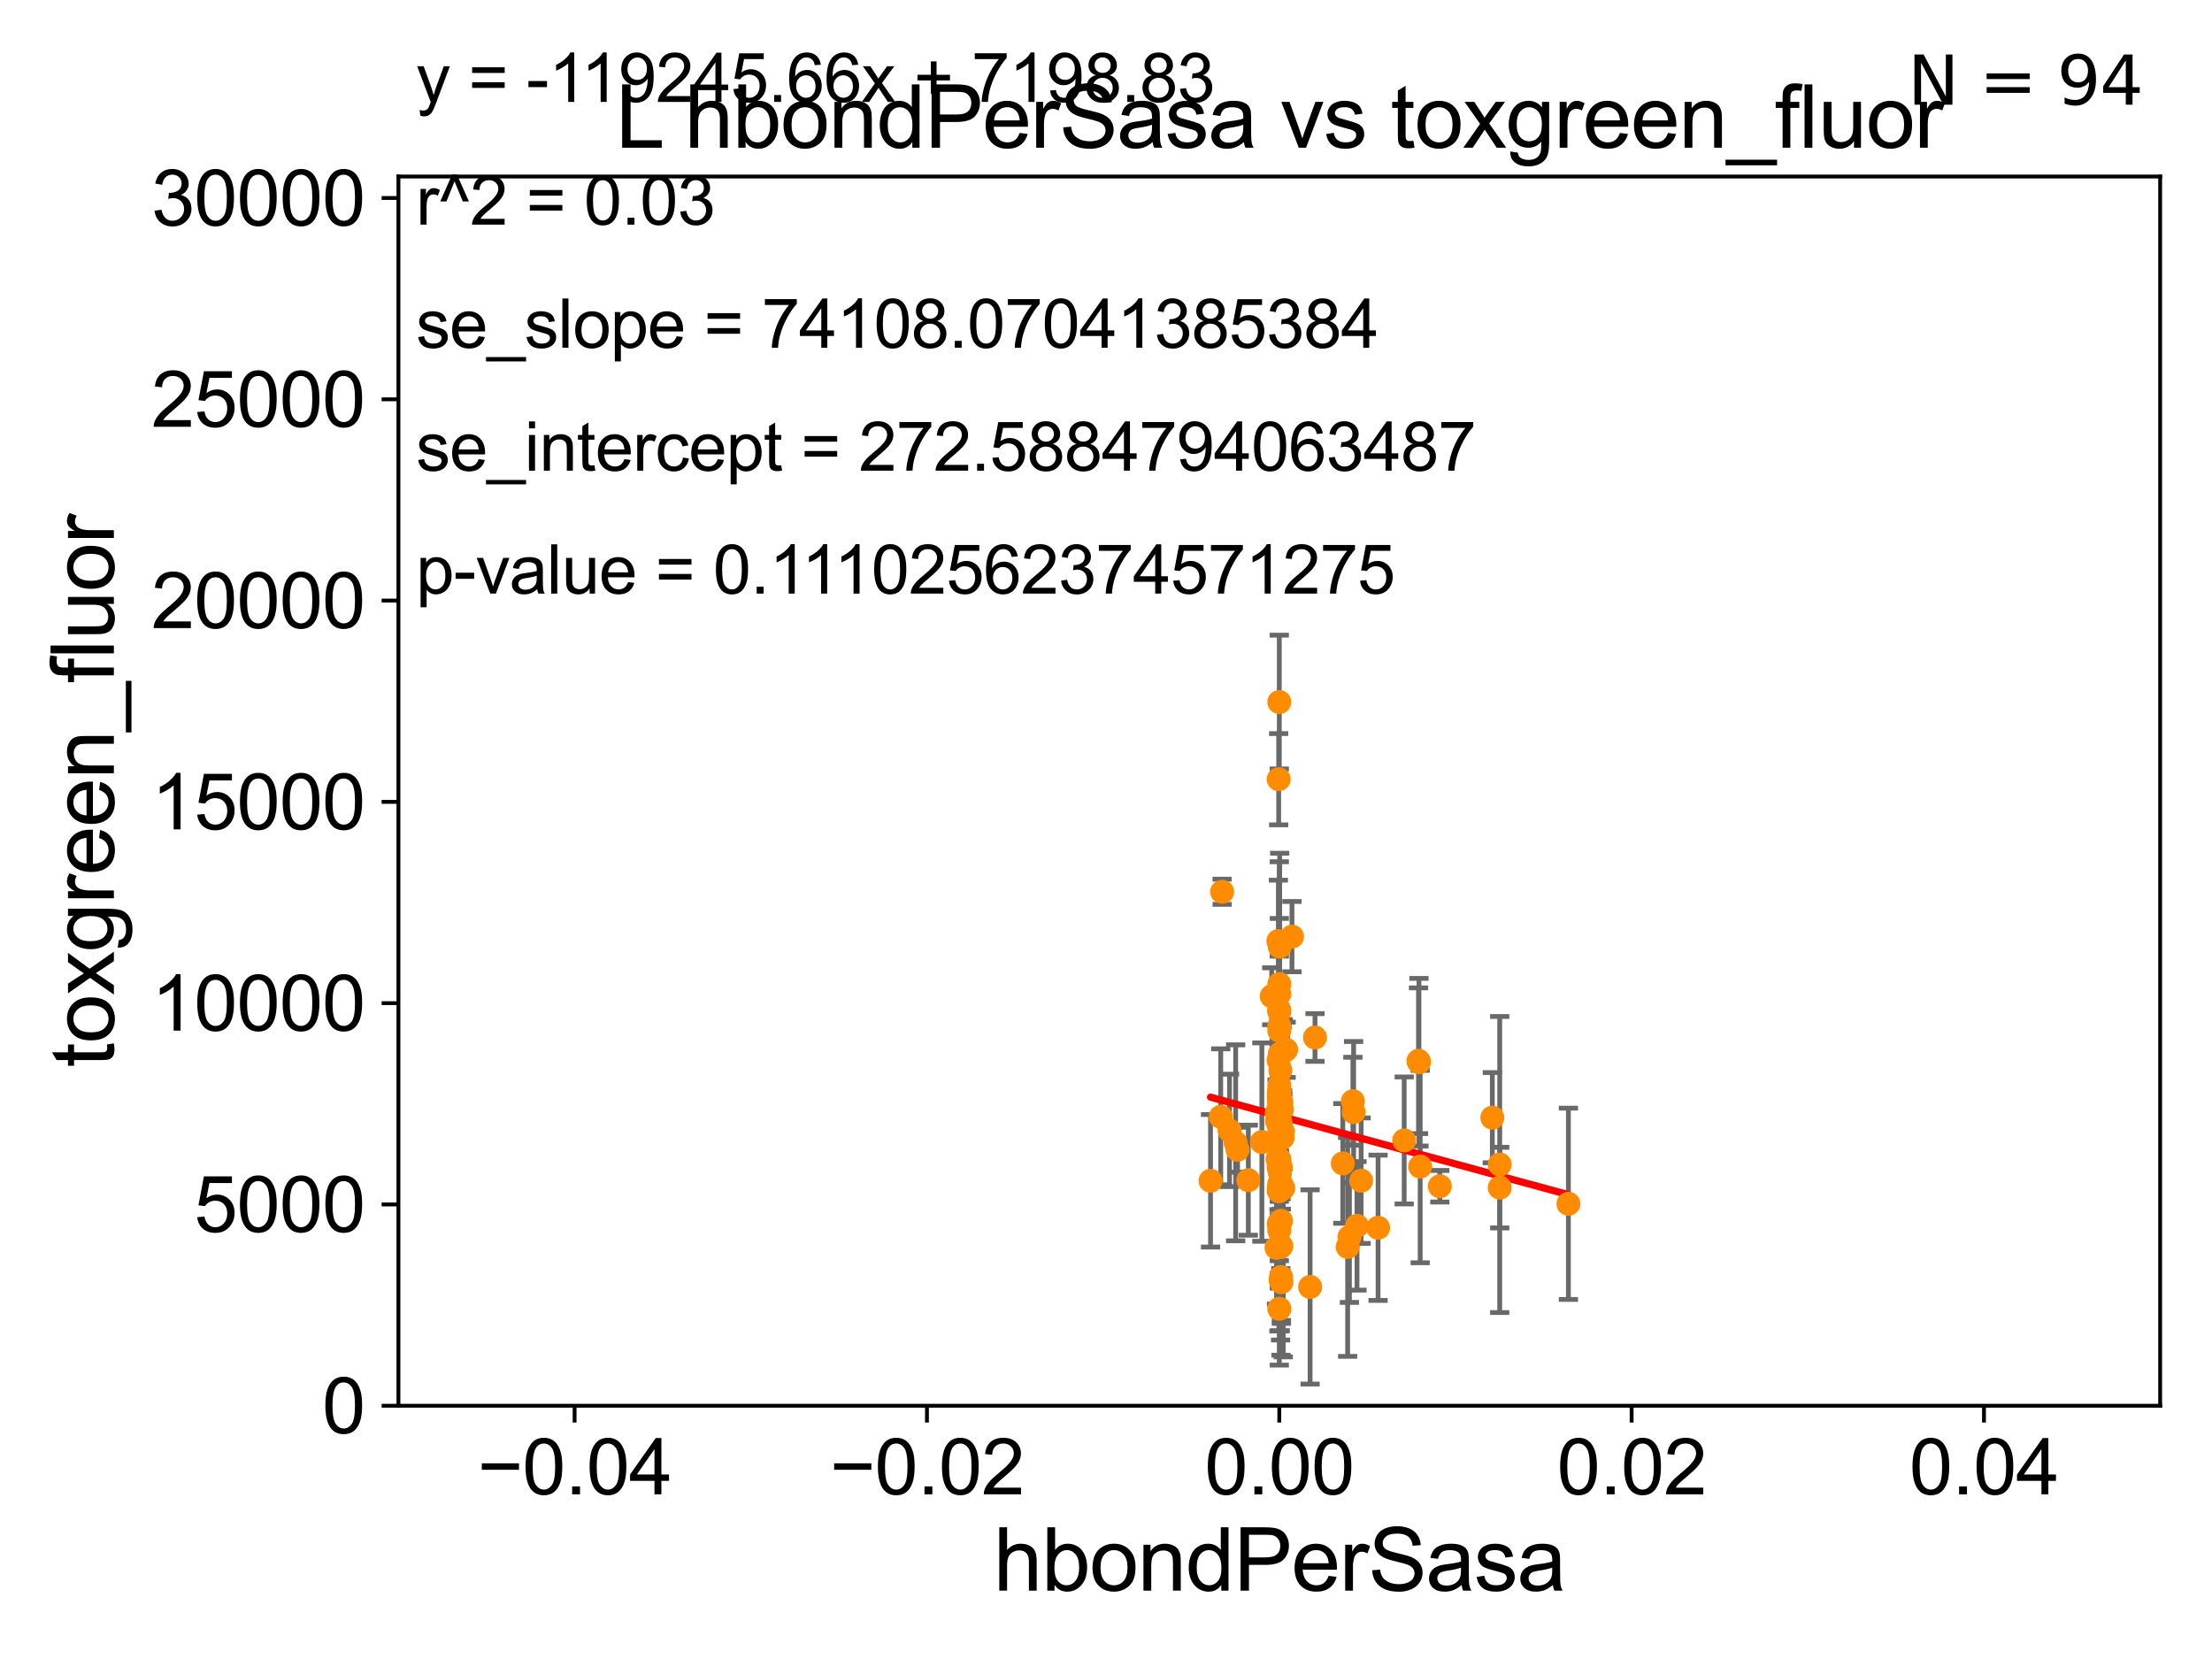 <?xml version="1.0" encoding="utf-8" standalone="no"?>
<!DOCTYPE svg PUBLIC "-//W3C//DTD SVG 1.1//EN"
  "http://www.w3.org/Graphics/SVG/1.1/DTD/svg11.dtd">
<svg xmlns:xlink="http://www.w3.org/1999/xlink" width="460.8pt" height="345.6pt" viewBox="0 0 460.8 345.6" xmlns="http://www.w3.org/2000/svg" version="1.1">
 <defs>
  <style type="text/css">*{stroke-linejoin: round; stroke-linecap: butt}</style>
 </defs>
 <g id="figure_1">
  <g id="patch_1">
   <path d="M 0 345.6 
L 460.8 345.6 
L 460.8 0 
L 0 0 
z
" style="fill: #ffffff"/>
  </g>
  <g id="axes_1">
   <g id="patch_2">
    <path d="M 83 292.84 
L 450 292.84 
L 450 36.775 
L 83 36.775 
z
" style="fill: #ffffff"/>
   </g>
   <g id="PathCollection_1">
    <defs>
     <path id="m198a1fe751" d="M 0 1.118 
C 0.297 1.118 0.581 1 0.791 0.791 
C 1 0.581 1.118 0.297 1.118 0 
C 1.118 -0.297 1 -0.581 0.791 -0.791 
C 0.581 -1 0.297 -1.118 0 -1.118 
C -0.297 -1.118 -0.581 -1 -0.791 -0.791 
C -1 -0.581 -1.118 -0.297 -1.118 0 
C -1.118 0.297 -1 0.581 -0.791 0.791 
C -0.581 1 -0.297 1.118 0 1.118 
z
" style="stroke: #ff8c00"/>
    </defs>
    <g clip-path="url(#p10fcc042e3)">
     <use xlink:href="#m198a1fe751" x="266.842" y="254.311" style="fill: #ff8c00; stroke: #ff8c00"/>
     <use xlink:href="#m198a1fe751" x="266.5" y="256.28" style="fill: #ff8c00; stroke: #ff8c00"/>
     <use xlink:href="#m198a1fe751" x="266.5" y="229.078" style="fill: #ff8c00; stroke: #ff8c00"/>
     <use xlink:href="#m198a1fe751" x="266.768" y="266.642" style="fill: #ff8c00; stroke: #ff8c00"/>
     <use xlink:href="#m198a1fe751" x="310.879" y="232.832" style="fill: #ff8c00; stroke: #ff8c00"/>
     <use xlink:href="#m198a1fe751" x="281.983" y="231.675" style="fill: #ff8c00; stroke: #ff8c00"/>
     <use xlink:href="#m198a1fe751" x="266.354" y="220.879" style="fill: #ff8c00; stroke: #ff8c00"/>
     <use xlink:href="#m198a1fe751" x="282.686" y="255.367" style="fill: #ff8c00; stroke: #ff8c00"/>
     <use xlink:href="#m198a1fe751" x="266.699" y="237.221" style="fill: #ff8c00; stroke: #ff8c00"/>
     <use xlink:href="#m198a1fe751" x="299.938" y="247.117" style="fill: #ff8c00; stroke: #ff8c00"/>
     <use xlink:href="#m198a1fe751" x="266.5" y="213.74" style="fill: #ff8c00; stroke: #ff8c00"/>
     <use xlink:href="#m198a1fe751" x="266.421" y="254.819" style="fill: #ff8c00; stroke: #ff8c00"/>
     <use xlink:href="#m198a1fe751" x="295.501" y="220.975" style="fill: #ff8c00; stroke: #ff8c00"/>
     <use xlink:href="#m198a1fe751" x="266.033" y="233.601" style="fill: #ff8c00; stroke: #ff8c00"/>
     <use xlink:href="#m198a1fe751" x="267.324" y="247.528" style="fill: #ff8c00; stroke: #ff8c00"/>
     <use xlink:href="#m198a1fe751" x="281.109" y="257.69" style="fill: #ff8c00; stroke: #ff8c00"/>
     <use xlink:href="#m198a1fe751" x="266.5" y="207.033" style="fill: #ff8c00; stroke: #ff8c00"/>
     <use xlink:href="#m198a1fe751" x="267.929" y="218.687" style="fill: #ff8c00; stroke: #ff8c00"/>
     <use xlink:href="#m198a1fe751" x="266.5" y="246.604" style="fill: #ff8c00; stroke: #ff8c00"/>
     <use xlink:href="#m198a1fe751" x="266.586" y="197.197" style="fill: #ff8c00; stroke: #ff8c00"/>
     <use xlink:href="#m198a1fe751" x="266.436" y="248.174" style="fill: #ff8c00; stroke: #ff8c00"/>
     <use xlink:href="#m198a1fe751" x="266.5" y="229.161" style="fill: #ff8c00; stroke: #ff8c00"/>
     <use xlink:href="#m198a1fe751" x="269.141" y="195.112" style="fill: #ff8c00; stroke: #ff8c00"/>
     <use xlink:href="#m198a1fe751" x="266.5" y="235.799" style="fill: #ff8c00; stroke: #ff8c00"/>
     <use xlink:href="#m198a1fe751" x="266.725" y="222.993" style="fill: #ff8c00; stroke: #ff8c00"/>
     <use xlink:href="#m198a1fe751" x="279.73" y="242.362" style="fill: #ff8c00; stroke: #ff8c00"/>
     <use xlink:href="#m198a1fe751" x="257.806" y="239.511" style="fill: #ff8c00; stroke: #ff8c00"/>
     <use xlink:href="#m198a1fe751" x="266.5" y="227.026" style="fill: #ff8c00; stroke: #ff8c00"/>
     <use xlink:href="#m198a1fe751" x="266.5" y="243.709" style="fill: #ff8c00; stroke: #ff8c00"/>
     <use xlink:href="#m198a1fe751" x="266.854" y="266.022" style="fill: #ff8c00; stroke: #ff8c00"/>
     <use xlink:href="#m198a1fe751" x="266.5" y="210.752" style="fill: #ff8c00; stroke: #ff8c00"/>
     <use xlink:href="#m198a1fe751" x="266.475" y="210.421" style="fill: #ff8c00; stroke: #ff8c00"/>
     <use xlink:href="#m198a1fe751" x="266.5" y="241.953" style="fill: #ff8c00; stroke: #ff8c00"/>
     <use xlink:href="#m198a1fe751" x="283.55" y="245.953" style="fill: #ff8c00; stroke: #ff8c00"/>
     <use xlink:href="#m198a1fe751" x="295.85" y="243.018" style="fill: #ff8c00; stroke: #ff8c00"/>
     <use xlink:href="#m198a1fe751" x="254.299" y="232.653" style="fill: #ff8c00; stroke: #ff8c00"/>
     <use xlink:href="#m198a1fe751" x="266.5" y="227.609" style="fill: #ff8c00; stroke: #ff8c00"/>
     <use xlink:href="#m198a1fe751" x="287.077" y="255.767" style="fill: #ff8c00; stroke: #ff8c00"/>
     <use xlink:href="#m198a1fe751" x="260.049" y="245.857" style="fill: #ff8c00; stroke: #ff8c00"/>
     <use xlink:href="#m198a1fe751" x="312.42" y="247.399" style="fill: #ff8c00; stroke: #ff8c00"/>
     <use xlink:href="#m198a1fe751" x="266.947" y="267.098" style="fill: #ff8c00; stroke: #ff8c00"/>
     <use xlink:href="#m198a1fe751" x="280.74" y="259.755" style="fill: #ff8c00; stroke: #ff8c00"/>
     <use xlink:href="#m198a1fe751" x="266.5" y="214.712" style="fill: #ff8c00; stroke: #ff8c00"/>
     <use xlink:href="#m198a1fe751" x="266.932" y="229.578" style="fill: #ff8c00; stroke: #ff8c00"/>
     <use xlink:href="#m198a1fe751" x="264.918" y="207.541" style="fill: #ff8c00; stroke: #ff8c00"/>
     <use xlink:href="#m198a1fe751" x="266.771" y="233.968" style="fill: #ff8c00; stroke: #ff8c00"/>
     <use xlink:href="#m198a1fe751" x="266.984" y="246.848" style="fill: #ff8c00; stroke: #ff8c00"/>
     <use xlink:href="#m198a1fe751" x="254.592" y="185.774" style="fill: #ff8c00; stroke: #ff8c00"/>
     <use xlink:href="#m198a1fe751" x="266.708" y="259.814" style="fill: #ff8c00; stroke: #ff8c00"/>
     <use xlink:href="#m198a1fe751" x="256.131" y="235.481" style="fill: #ff8c00; stroke: #ff8c00"/>
     <use xlink:href="#m198a1fe751" x="265.921" y="259.938" style="fill: #ff8c00; stroke: #ff8c00"/>
     <use xlink:href="#m198a1fe751" x="266.372" y="162.325" style="fill: #ff8c00; stroke: #ff8c00"/>
     <use xlink:href="#m198a1fe751" x="266.5" y="228.36" style="fill: #ff8c00; stroke: #ff8c00"/>
     <use xlink:href="#m198a1fe751" x="266.473" y="229.544" style="fill: #ff8c00; stroke: #ff8c00"/>
     <use xlink:href="#m198a1fe751" x="272.919" y="268.09" style="fill: #ff8c00; stroke: #ff8c00"/>
     <use xlink:href="#m198a1fe751" x="267.207" y="236.956" style="fill: #ff8c00; stroke: #ff8c00"/>
     <use xlink:href="#m198a1fe751" x="266.119" y="241.483" style="fill: #ff8c00; stroke: #ff8c00"/>
     <use xlink:href="#m198a1fe751" x="266.31" y="196.036" style="fill: #ff8c00; stroke: #ff8c00"/>
     <use xlink:href="#m198a1fe751" x="312.418" y="242.59" style="fill: #ff8c00; stroke: #ff8c00"/>
     <use xlink:href="#m198a1fe751" x="295.597" y="221.277" style="fill: #ff8c00; stroke: #ff8c00"/>
     <use xlink:href="#m198a1fe751" x="266.5" y="241.481" style="fill: #ff8c00; stroke: #ff8c00"/>
     <use xlink:href="#m198a1fe751" x="266.5" y="226.101" style="fill: #ff8c00; stroke: #ff8c00"/>
     <use xlink:href="#m198a1fe751" x="266.362" y="243.058" style="fill: #ff8c00; stroke: #ff8c00"/>
     <use xlink:href="#m198a1fe751" x="266.5" y="196.238" style="fill: #ff8c00; stroke: #ff8c00"/>
     <use xlink:href="#m198a1fe751" x="266.5" y="229.387" style="fill: #ff8c00; stroke: #ff8c00"/>
     <use xlink:href="#m198a1fe751" x="266.5" y="229.015" style="fill: #ff8c00; stroke: #ff8c00"/>
     <use xlink:href="#m198a1fe751" x="266.5" y="233.131" style="fill: #ff8c00; stroke: #ff8c00"/>
     <use xlink:href="#m198a1fe751" x="266.5" y="204.994" style="fill: #ff8c00; stroke: #ff8c00"/>
     <use xlink:href="#m198a1fe751" x="266.638" y="244.374" style="fill: #ff8c00; stroke: #ff8c00"/>
     <use xlink:href="#m198a1fe751" x="266.5" y="227.536" style="fill: #ff8c00; stroke: #ff8c00"/>
     <use xlink:href="#m198a1fe751" x="266.396" y="247.495" style="fill: #ff8c00; stroke: #ff8c00"/>
     <use xlink:href="#m198a1fe751" x="266.5" y="146.251" style="fill: #ff8c00; stroke: #ff8c00"/>
     <use xlink:href="#m198a1fe751" x="266.5" y="237.127" style="fill: #ff8c00; stroke: #ff8c00"/>
     <use xlink:href="#m198a1fe751" x="266.595" y="219.531" style="fill: #ff8c00; stroke: #ff8c00"/>
     <use xlink:href="#m198a1fe751" x="267.056" y="231.162" style="fill: #ff8c00; stroke: #ff8c00"/>
     <use xlink:href="#m198a1fe751" x="266.5" y="232.875" style="fill: #ff8c00; stroke: #ff8c00"/>
     <use xlink:href="#m198a1fe751" x="265.944" y="231.902" style="fill: #ff8c00; stroke: #ff8c00"/>
     <use xlink:href="#m198a1fe751" x="257.411" y="238.069" style="fill: #ff8c00; stroke: #ff8c00"/>
     <use xlink:href="#m198a1fe751" x="266.728" y="231.413" style="fill: #ff8c00; stroke: #ff8c00"/>
     <use xlink:href="#m198a1fe751" x="262.869" y="237.914" style="fill: #ff8c00; stroke: #ff8c00"/>
     <use xlink:href="#m198a1fe751" x="266.5" y="230.249" style="fill: #ff8c00; stroke: #ff8c00"/>
     <use xlink:href="#m198a1fe751" x="266.932" y="259.566" style="fill: #ff8c00; stroke: #ff8c00"/>
     <use xlink:href="#m198a1fe751" x="266.811" y="243.125" style="fill: #ff8c00; stroke: #ff8c00"/>
     <use xlink:href="#m198a1fe751" x="267.247" y="235.746" style="fill: #ff8c00; stroke: #ff8c00"/>
     <use xlink:href="#m198a1fe751" x="266.401" y="228.399" style="fill: #ff8c00; stroke: #ff8c00"/>
     <use xlink:href="#m198a1fe751" x="266.474" y="234.612" style="fill: #ff8c00; stroke: #ff8c00"/>
     <use xlink:href="#m198a1fe751" x="326.729" y="250.774" style="fill: #ff8c00; stroke: #ff8c00"/>
     <use xlink:href="#m198a1fe751" x="292.517" y="237.576" style="fill: #ff8c00; stroke: #ff8c00"/>
     <use xlink:href="#m198a1fe751" x="266.5" y="255.218" style="fill: #ff8c00; stroke: #ff8c00"/>
     <use xlink:href="#m198a1fe751" x="266.5" y="272.64" style="fill: #ff8c00; stroke: #ff8c00"/>
     <use xlink:href="#m198a1fe751" x="252.176" y="245.98" style="fill: #ff8c00; stroke: #ff8c00"/>
     <use xlink:href="#m198a1fe751" x="273.938" y="216.128" style="fill: #ff8c00; stroke: #ff8c00"/>
     <use xlink:href="#m198a1fe751" x="281.834" y="229.405" style="fill: #ff8c00; stroke: #ff8c00"/>
     <use xlink:href="#m198a1fe751" x="266.5" y="228.608" style="fill: #ff8c00; stroke: #ff8c00"/>
    </g>
   </g>
   <g id="matplotlib.axis_1">
    <g id="xtick_1">
     <g id="line2d_1">
      <defs>
       <path id="m9217492c42" d="M 0 0 
L 0 3.5 
" style="stroke: #000000; stroke-width: 0.8"/>
      </defs>
      <g>
       <use xlink:href="#m9217492c42" x="119.7" y="292.84" style="stroke: #000000; stroke-width: 0.8"/>
      </g>
     </g>
     <g id="text_1">
      <!-- −0.04 -->
      <g transform="translate(99.459 311.293)scale(0.16 -0.16)">
       <defs>
        <path id="ArialMT-2212" d="M 3381 1997 
L 356 1997 
L 356 2522 
L 3381 2522 
L 3381 1997 
z
" transform="scale(0.016)"/>
        <path id="ArialMT-30" d="M 266 2259 
Q 266 3072 433 3567 
Q 600 4063 929 4331 
Q 1259 4600 1759 4600 
Q 2128 4600 2406 4451 
Q 2684 4303 2865 4023 
Q 3047 3744 3150 3342 
Q 3253 2941 3253 2259 
Q 3253 1453 3087 958 
Q 2922 463 2592 192 
Q 2263 -78 1759 -78 
Q 1097 -78 719 397 
Q 266 969 266 2259 
z
M 844 2259 
Q 844 1131 1108 757 
Q 1372 384 1759 384 
Q 2147 384 2411 759 
Q 2675 1134 2675 2259 
Q 2675 3391 2411 3762 
Q 2147 4134 1753 4134 
Q 1366 4134 1134 3806 
Q 844 3388 844 2259 
z
" transform="scale(0.016)"/>
        <path id="ArialMT-2e" d="M 581 0 
L 581 641 
L 1222 641 
L 1222 0 
L 581 0 
z
" transform="scale(0.016)"/>
        <path id="ArialMT-34" d="M 2069 0 
L 2069 1097 
L 81 1097 
L 81 1613 
L 2172 4581 
L 2631 4581 
L 2631 1613 
L 3250 1613 
L 3250 1097 
L 2631 1097 
L 2631 0 
L 2069 0 
z
M 2069 1613 
L 2069 3678 
L 634 1613 
L 2069 1613 
z
" transform="scale(0.016)"/>
       </defs>
       <use xlink:href="#ArialMT-2212"/>
       <use xlink:href="#ArialMT-30" x="58.398"/>
       <use xlink:href="#ArialMT-2e" x="114.014"/>
       <use xlink:href="#ArialMT-30" x="141.797"/>
       <use xlink:href="#ArialMT-34" x="197.412"/>
      </g>
     </g>
    </g>
    <g id="xtick_2">
     <g id="line2d_2">
      <g>
       <use xlink:href="#m9217492c42" x="193.1" y="292.84" style="stroke: #000000; stroke-width: 0.8"/>
      </g>
     </g>
     <g id="text_2">
      <!-- −0.02 -->
      <g transform="translate(172.859 311.293)scale(0.16 -0.16)">
       <defs>
        <path id="ArialMT-32" d="M 3222 541 
L 3222 0 
L 194 0 
Q 188 203 259 391 
Q 375 700 629 1000 
Q 884 1300 1366 1694 
Q 2113 2306 2375 2664 
Q 2638 3022 2638 3341 
Q 2638 3675 2398 3904 
Q 2159 4134 1775 4134 
Q 1369 4134 1125 3890 
Q 881 3647 878 3216 
L 300 3275 
Q 359 3922 746 4261 
Q 1134 4600 1788 4600 
Q 2447 4600 2831 4234 
Q 3216 3869 3216 3328 
Q 3216 3053 3103 2787 
Q 2991 2522 2730 2228 
Q 2469 1934 1863 1422 
Q 1356 997 1212 845 
Q 1069 694 975 541 
L 3222 541 
z
" transform="scale(0.016)"/>
       </defs>
       <use xlink:href="#ArialMT-2212"/>
       <use xlink:href="#ArialMT-30" x="58.398"/>
       <use xlink:href="#ArialMT-2e" x="114.014"/>
       <use xlink:href="#ArialMT-30" x="141.797"/>
       <use xlink:href="#ArialMT-32" x="197.412"/>
      </g>
     </g>
    </g>
    <g id="xtick_3">
     <g id="line2d_3">
      <g>
       <use xlink:href="#m9217492c42" x="266.5" y="292.84" style="stroke: #000000; stroke-width: 0.8"/>
      </g>
     </g>
     <g id="text_3">
      <!-- 0.00 -->
      <g transform="translate(250.931 311.293)scale(0.16 -0.16)">
       <use xlink:href="#ArialMT-30"/>
       <use xlink:href="#ArialMT-2e" x="55.615"/>
       <use xlink:href="#ArialMT-30" x="83.398"/>
       <use xlink:href="#ArialMT-30" x="139.014"/>
      </g>
     </g>
    </g>
    <g id="xtick_4">
     <g id="line2d_4">
      <g>
       <use xlink:href="#m9217492c42" x="339.9" y="292.84" style="stroke: #000000; stroke-width: 0.8"/>
      </g>
     </g>
     <g id="text_4">
      <!-- 0.02 -->
      <g transform="translate(324.331 311.293)scale(0.16 -0.16)">
       <use xlink:href="#ArialMT-30"/>
       <use xlink:href="#ArialMT-2e" x="55.615"/>
       <use xlink:href="#ArialMT-30" x="83.398"/>
       <use xlink:href="#ArialMT-32" x="139.014"/>
      </g>
     </g>
    </g>
    <g id="xtick_5">
     <g id="line2d_5">
      <g>
       <use xlink:href="#m9217492c42" x="413.3" y="292.84" style="stroke: #000000; stroke-width: 0.8"/>
      </g>
     </g>
     <g id="text_5">
      <!-- 0.04 -->
      <g transform="translate(397.731 311.293)scale(0.16 -0.16)">
       <use xlink:href="#ArialMT-30"/>
       <use xlink:href="#ArialMT-2e" x="55.615"/>
       <use xlink:href="#ArialMT-30" x="83.398"/>
       <use xlink:href="#ArialMT-34" x="139.014"/>
      </g>
     </g>
    </g>
    <g id="text_6">
     <!-- hbondPerSasa -->
     <g transform="translate(206.958 331.357)scale(0.18 -0.18)">
      <defs>
       <path id="ArialMT-68" d="M 422 0 
L 422 4581 
L 984 4581 
L 984 2938 
Q 1378 3394 1978 3394 
Q 2347 3394 2619 3248 
Q 2891 3103 3008 2847 
Q 3125 2591 3125 2103 
L 3125 0 
L 2563 0 
L 2563 2103 
Q 2563 2525 2380 2717 
Q 2197 2909 1863 2909 
Q 1613 2909 1392 2779 
Q 1172 2650 1078 2428 
Q 984 2206 984 1816 
L 984 0 
L 422 0 
z
" transform="scale(0.016)"/>
       <path id="ArialMT-62" d="M 941 0 
L 419 0 
L 419 4581 
L 981 4581 
L 981 2947 
Q 1338 3394 1891 3394 
Q 2197 3394 2470 3270 
Q 2744 3147 2920 2923 
Q 3097 2700 3197 2384 
Q 3297 2069 3297 1709 
Q 3297 856 2875 390 
Q 2453 -75 1863 -75 
Q 1275 -75 941 416 
L 941 0 
z
M 934 1684 
Q 934 1088 1097 822 
Q 1363 388 1816 388 
Q 2184 388 2453 708 
Q 2722 1028 2722 1663 
Q 2722 2313 2464 2622 
Q 2206 2931 1841 2931 
Q 1472 2931 1203 2611 
Q 934 2291 934 1684 
z
" transform="scale(0.016)"/>
       <path id="ArialMT-6f" d="M 213 1659 
Q 213 2581 725 3025 
Q 1153 3394 1769 3394 
Q 2453 3394 2887 2945 
Q 3322 2497 3322 1706 
Q 3322 1066 3130 698 
Q 2938 331 2570 128 
Q 2203 -75 1769 -75 
Q 1072 -75 642 372 
Q 213 819 213 1659 
z
M 791 1659 
Q 791 1022 1069 705 
Q 1347 388 1769 388 
Q 2188 388 2466 706 
Q 2744 1025 2744 1678 
Q 2744 2294 2464 2611 
Q 2184 2928 1769 2928 
Q 1347 2928 1069 2612 
Q 791 2297 791 1659 
z
" transform="scale(0.016)"/>
       <path id="ArialMT-6e" d="M 422 0 
L 422 3319 
L 928 3319 
L 928 2847 
Q 1294 3394 1984 3394 
Q 2284 3394 2536 3286 
Q 2788 3178 2913 3003 
Q 3038 2828 3088 2588 
Q 3119 2431 3119 2041 
L 3119 0 
L 2556 0 
L 2556 2019 
Q 2556 2363 2490 2533 
Q 2425 2703 2258 2804 
Q 2091 2906 1866 2906 
Q 1506 2906 1245 2678 
Q 984 2450 984 1813 
L 984 0 
L 422 0 
z
" transform="scale(0.016)"/>
       <path id="ArialMT-64" d="M 2575 0 
L 2575 419 
Q 2259 -75 1647 -75 
Q 1250 -75 917 144 
Q 584 363 401 755 
Q 219 1147 219 1656 
Q 219 2153 384 2558 
Q 550 2963 881 3178 
Q 1213 3394 1622 3394 
Q 1922 3394 2156 3267 
Q 2391 3141 2538 2938 
L 2538 4581 
L 3097 4581 
L 3097 0 
L 2575 0 
z
M 797 1656 
Q 797 1019 1065 703 
Q 1334 388 1700 388 
Q 2069 388 2326 689 
Q 2584 991 2584 1609 
Q 2584 2291 2321 2609 
Q 2059 2928 1675 2928 
Q 1300 2928 1048 2622 
Q 797 2316 797 1656 
z
" transform="scale(0.016)"/>
       <path id="ArialMT-50" d="M 494 0 
L 494 4581 
L 2222 4581 
Q 2678 4581 2919 4538 
Q 3256 4481 3484 4323 
Q 3713 4166 3852 3881 
Q 3991 3597 3991 3256 
Q 3991 2672 3619 2267 
Q 3247 1863 2275 1863 
L 1100 1863 
L 1100 0 
L 494 0 
z
M 1100 2403 
L 2284 2403 
Q 2872 2403 3119 2622 
Q 3366 2841 3366 3238 
Q 3366 3525 3220 3729 
Q 3075 3934 2838 4000 
Q 2684 4041 2272 4041 
L 1100 4041 
L 1100 2403 
z
" transform="scale(0.016)"/>
       <path id="ArialMT-65" d="M 2694 1069 
L 3275 997 
Q 3138 488 2766 206 
Q 2394 -75 1816 -75 
Q 1088 -75 661 373 
Q 234 822 234 1631 
Q 234 2469 665 2931 
Q 1097 3394 1784 3394 
Q 2450 3394 2872 2941 
Q 3294 2488 3294 1666 
Q 3294 1616 3291 1516 
L 816 1516 
Q 847 969 1125 678 
Q 1403 388 1819 388 
Q 2128 388 2347 550 
Q 2566 713 2694 1069 
z
M 847 1978 
L 2700 1978 
Q 2663 2397 2488 2606 
Q 2219 2931 1791 2931 
Q 1403 2931 1139 2672 
Q 875 2413 847 1978 
z
" transform="scale(0.016)"/>
       <path id="ArialMT-72" d="M 416 0 
L 416 3319 
L 922 3319 
L 922 2816 
Q 1116 3169 1280 3281 
Q 1444 3394 1641 3394 
Q 1925 3394 2219 3213 
L 2025 2691 
Q 1819 2813 1613 2813 
Q 1428 2813 1281 2702 
Q 1134 2591 1072 2394 
Q 978 2094 978 1738 
L 978 0 
L 416 0 
z
" transform="scale(0.016)"/>
       <path id="ArialMT-53" d="M 288 1472 
L 859 1522 
Q 900 1178 1048 958 
Q 1197 738 1509 602 
Q 1822 466 2213 466 
Q 2559 466 2825 569 
Q 3091 672 3220 851 
Q 3350 1031 3350 1244 
Q 3350 1459 3225 1620 
Q 3100 1781 2813 1891 
Q 2628 1963 1997 2114 
Q 1366 2266 1113 2400 
Q 784 2572 623 2826 
Q 463 3081 463 3397 
Q 463 3744 659 4045 
Q 856 4347 1234 4503 
Q 1613 4659 2075 4659 
Q 2584 4659 2973 4495 
Q 3363 4331 3572 4012 
Q 3781 3694 3797 3291 
L 3216 3247 
Q 3169 3681 2898 3903 
Q 2628 4125 2100 4125 
Q 1550 4125 1298 3923 
Q 1047 3722 1047 3438 
Q 1047 3191 1225 3031 
Q 1400 2872 2139 2705 
Q 2878 2538 3153 2413 
Q 3553 2228 3743 1945 
Q 3934 1663 3934 1294 
Q 3934 928 3725 604 
Q 3516 281 3123 101 
Q 2731 -78 2241 -78 
Q 1619 -78 1198 103 
Q 778 284 539 648 
Q 300 1013 288 1472 
z
" transform="scale(0.016)"/>
       <path id="ArialMT-61" d="M 2588 409 
Q 2275 144 1986 34 
Q 1697 -75 1366 -75 
Q 819 -75 525 192 
Q 231 459 231 875 
Q 231 1119 342 1320 
Q 453 1522 633 1644 
Q 813 1766 1038 1828 
Q 1203 1872 1538 1913 
Q 2219 1994 2541 2106 
Q 2544 2222 2544 2253 
Q 2544 2597 2384 2738 
Q 2169 2928 1744 2928 
Q 1347 2928 1158 2789 
Q 969 2650 878 2297 
L 328 2372 
Q 403 2725 575 2942 
Q 747 3159 1072 3276 
Q 1397 3394 1825 3394 
Q 2250 3394 2515 3294 
Q 2781 3194 2906 3042 
Q 3031 2891 3081 2659 
Q 3109 2516 3109 2141 
L 3109 1391 
Q 3109 606 3145 398 
Q 3181 191 3288 0 
L 2700 0 
Q 2613 175 2588 409 
z
M 2541 1666 
Q 2234 1541 1622 1453 
Q 1275 1403 1131 1340 
Q 988 1278 909 1158 
Q 831 1038 831 891 
Q 831 666 1001 516 
Q 1172 366 1500 366 
Q 1825 366 2078 508 
Q 2331 650 2450 897 
Q 2541 1088 2541 1459 
L 2541 1666 
z
" transform="scale(0.016)"/>
       <path id="ArialMT-73" d="M 197 991 
L 753 1078 
Q 800 744 1014 566 
Q 1228 388 1613 388 
Q 2000 388 2187 545 
Q 2375 703 2375 916 
Q 2375 1106 2209 1216 
Q 2094 1291 1634 1406 
Q 1016 1563 777 1677 
Q 538 1791 414 1992 
Q 291 2194 291 2438 
Q 291 2659 392 2848 
Q 494 3038 669 3163 
Q 800 3259 1026 3326 
Q 1253 3394 1513 3394 
Q 1903 3394 2198 3281 
Q 2494 3169 2634 2976 
Q 2775 2784 2828 2463 
L 2278 2388 
Q 2241 2644 2061 2787 
Q 1881 2931 1553 2931 
Q 1166 2931 1000 2803 
Q 834 2675 834 2503 
Q 834 2394 903 2306 
Q 972 2216 1119 2156 
Q 1203 2125 1616 2013 
Q 2213 1853 2448 1751 
Q 2684 1650 2818 1456 
Q 2953 1263 2953 975 
Q 2953 694 2789 445 
Q 2625 197 2315 61 
Q 2006 -75 1616 -75 
Q 969 -75 630 194 
Q 291 463 197 991 
z
" transform="scale(0.016)"/>
      </defs>
      <use xlink:href="#ArialMT-68"/>
      <use xlink:href="#ArialMT-62" x="55.615"/>
      <use xlink:href="#ArialMT-6f" x="111.23"/>
      <use xlink:href="#ArialMT-6e" x="166.846"/>
      <use xlink:href="#ArialMT-64" x="222.461"/>
      <use xlink:href="#ArialMT-50" x="278.076"/>
      <use xlink:href="#ArialMT-65" x="344.775"/>
      <use xlink:href="#ArialMT-72" x="400.391"/>
      <use xlink:href="#ArialMT-53" x="433.691"/>
      <use xlink:href="#ArialMT-61" x="500.391"/>
      <use xlink:href="#ArialMT-73" x="556.006"/>
      <use xlink:href="#ArialMT-61" x="606.006"/>
     </g>
    </g>
   </g>
   <g id="matplotlib.axis_2">
    <g id="ytick_1">
     <g id="line2d_6">
      <defs>
       <path id="ma6318f4c8c" d="M 0 0 
L -3.5 0 
" style="stroke: #000000; stroke-width: 0.8"/>
      </defs>
      <g>
       <use xlink:href="#ma6318f4c8c" x="83" y="292.84" style="stroke: #000000; stroke-width: 0.8"/>
      </g>
     </g>
     <g id="text_7">
      <!-- 0 -->
      <g transform="translate(67.103 298.566)scale(0.16 -0.16)">
       <use xlink:href="#ArialMT-30"/>
      </g>
     </g>
    </g>
    <g id="ytick_2">
     <g id="line2d_7">
      <g>
       <use xlink:href="#ma6318f4c8c" x="83" y="250.908" style="stroke: #000000; stroke-width: 0.8"/>
      </g>
     </g>
     <g id="text_8">
      <!-- 5000 -->
      <g transform="translate(40.41 256.634)scale(0.16 -0.16)">
       <defs>
        <path id="ArialMT-35" d="M 266 1200 
L 856 1250 
Q 922 819 1161 601 
Q 1400 384 1738 384 
Q 2144 384 2425 690 
Q 2706 997 2706 1503 
Q 2706 1984 2436 2262 
Q 2166 2541 1728 2541 
Q 1456 2541 1237 2417 
Q 1019 2294 894 2097 
L 366 2166 
L 809 4519 
L 3088 4519 
L 3088 3981 
L 1259 3981 
L 1013 2750 
Q 1425 3038 1878 3038 
Q 2478 3038 2890 2622 
Q 3303 2206 3303 1553 
Q 3303 931 2941 478 
Q 2500 -78 1738 -78 
Q 1113 -78 717 272 
Q 322 622 266 1200 
z
" transform="scale(0.016)"/>
       </defs>
       <use xlink:href="#ArialMT-35"/>
       <use xlink:href="#ArialMT-30" x="55.615"/>
       <use xlink:href="#ArialMT-30" x="111.23"/>
       <use xlink:href="#ArialMT-30" x="166.846"/>
      </g>
     </g>
    </g>
    <g id="ytick_3">
     <g id="line2d_8">
      <g>
       <use xlink:href="#ma6318f4c8c" x="83" y="208.976" style="stroke: #000000; stroke-width: 0.8"/>
      </g>
     </g>
     <g id="text_9">
      <!-- 10000 -->
      <g transform="translate(31.512 214.702)scale(0.16 -0.16)">
       <defs>
        <path id="ArialMT-31" d="M 2384 0 
L 1822 0 
L 1822 3584 
Q 1619 3391 1289 3197 
Q 959 3003 697 2906 
L 697 3450 
Q 1169 3672 1522 3987 
Q 1875 4303 2022 4600 
L 2384 4600 
L 2384 0 
z
" transform="scale(0.016)"/>
       </defs>
       <use xlink:href="#ArialMT-31"/>
       <use xlink:href="#ArialMT-30" x="55.615"/>
       <use xlink:href="#ArialMT-30" x="111.23"/>
       <use xlink:href="#ArialMT-30" x="166.846"/>
       <use xlink:href="#ArialMT-30" x="222.461"/>
      </g>
     </g>
    </g>
    <g id="ytick_4">
     <g id="line2d_9">
      <g>
       <use xlink:href="#ma6318f4c8c" x="83" y="167.043" style="stroke: #000000; stroke-width: 0.8"/>
      </g>
     </g>
     <g id="text_10">
      <!-- 15000 -->
      <g transform="translate(31.512 172.77)scale(0.16 -0.16)">
       <use xlink:href="#ArialMT-31"/>
       <use xlink:href="#ArialMT-35" x="55.615"/>
       <use xlink:href="#ArialMT-30" x="111.23"/>
       <use xlink:href="#ArialMT-30" x="166.846"/>
       <use xlink:href="#ArialMT-30" x="222.461"/>
      </g>
     </g>
    </g>
    <g id="ytick_5">
     <g id="line2d_10">
      <g>
       <use xlink:href="#ma6318f4c8c" x="83" y="125.111" style="stroke: #000000; stroke-width: 0.8"/>
      </g>
     </g>
     <g id="text_11">
      <!-- 20000 -->
      <g transform="translate(31.512 130.837)scale(0.16 -0.16)">
       <use xlink:href="#ArialMT-32"/>
       <use xlink:href="#ArialMT-30" x="55.615"/>
       <use xlink:href="#ArialMT-30" x="111.23"/>
       <use xlink:href="#ArialMT-30" x="166.846"/>
       <use xlink:href="#ArialMT-30" x="222.461"/>
      </g>
     </g>
    </g>
    <g id="ytick_6">
     <g id="line2d_11">
      <g>
       <use xlink:href="#ma6318f4c8c" x="83" y="83.179" style="stroke: #000000; stroke-width: 0.8"/>
      </g>
     </g>
     <g id="text_12">
      <!-- 25000 -->
      <g transform="translate(31.512 88.905)scale(0.16 -0.16)">
       <use xlink:href="#ArialMT-32"/>
       <use xlink:href="#ArialMT-35" x="55.615"/>
       <use xlink:href="#ArialMT-30" x="111.23"/>
       <use xlink:href="#ArialMT-30" x="166.846"/>
       <use xlink:href="#ArialMT-30" x="222.461"/>
      </g>
     </g>
    </g>
    <g id="ytick_7">
     <g id="line2d_12">
      <g>
       <use xlink:href="#ma6318f4c8c" x="83" y="41.247" style="stroke: #000000; stroke-width: 0.8"/>
      </g>
     </g>
     <g id="text_13">
      <!-- 30000 -->
      <g transform="translate(31.512 46.973)scale(0.16 -0.16)">
       <defs>
        <path id="ArialMT-33" d="M 269 1209 
L 831 1284 
Q 928 806 1161 595 
Q 1394 384 1728 384 
Q 2125 384 2398 659 
Q 2672 934 2672 1341 
Q 2672 1728 2419 1979 
Q 2166 2231 1775 2231 
Q 1616 2231 1378 2169 
L 1441 2663 
Q 1497 2656 1531 2656 
Q 1891 2656 2178 2843 
Q 2466 3031 2466 3422 
Q 2466 3731 2256 3934 
Q 2047 4138 1716 4138 
Q 1388 4138 1169 3931 
Q 950 3725 888 3313 
L 325 3413 
Q 428 3978 793 4289 
Q 1159 4600 1703 4600 
Q 2078 4600 2393 4439 
Q 2709 4278 2876 4000 
Q 3044 3722 3044 3409 
Q 3044 3113 2884 2869 
Q 2725 2625 2413 2481 
Q 2819 2388 3044 2092 
Q 3269 1797 3269 1353 
Q 3269 753 2831 336 
Q 2394 -81 1725 -81 
Q 1122 -81 723 278 
Q 325 638 269 1209 
z
" transform="scale(0.016)"/>
       </defs>
       <use xlink:href="#ArialMT-33"/>
       <use xlink:href="#ArialMT-30" x="55.615"/>
       <use xlink:href="#ArialMT-30" x="111.23"/>
       <use xlink:href="#ArialMT-30" x="166.846"/>
       <use xlink:href="#ArialMT-30" x="222.461"/>
      </g>
     </g>
    </g>
    <g id="text_14">
     <!-- toxgreen_fluor -->
     <g transform="translate(23.724 222.34)rotate(-90)scale(0.18 -0.18)">
      <defs>
       <path id="ArialMT-74" d="M 1650 503 
L 1731 6 
Q 1494 -44 1306 -44 
Q 1000 -44 831 53 
Q 663 150 594 308 
Q 525 466 525 972 
L 525 2881 
L 113 2881 
L 113 3319 
L 525 3319 
L 525 4141 
L 1084 4478 
L 1084 3319 
L 1650 3319 
L 1650 2881 
L 1084 2881 
L 1084 941 
Q 1084 700 1114 631 
Q 1144 563 1211 522 
Q 1278 481 1403 481 
Q 1497 481 1650 503 
z
" transform="scale(0.016)"/>
       <path id="ArialMT-78" d="M 47 0 
L 1259 1725 
L 138 3319 
L 841 3319 
L 1350 2541 
Q 1494 2319 1581 2169 
Q 1719 2375 1834 2534 
L 2394 3319 
L 3066 3319 
L 1919 1756 
L 3153 0 
L 2463 0 
L 1781 1031 
L 1600 1309 
L 728 0 
L 47 0 
z
" transform="scale(0.016)"/>
       <path id="ArialMT-67" d="M 319 -275 
L 866 -356 
Q 900 -609 1056 -725 
Q 1266 -881 1628 -881 
Q 2019 -881 2231 -725 
Q 2444 -569 2519 -288 
Q 2563 -116 2559 434 
Q 2191 0 1641 0 
Q 956 0 581 494 
Q 206 988 206 1678 
Q 206 2153 378 2554 
Q 550 2956 876 3175 
Q 1203 3394 1644 3394 
Q 2231 3394 2613 2919 
L 2613 3319 
L 3131 3319 
L 3131 450 
Q 3131 -325 2973 -648 
Q 2816 -972 2473 -1159 
Q 2131 -1347 1631 -1347 
Q 1038 -1347 672 -1080 
Q 306 -813 319 -275 
z
M 784 1719 
Q 784 1066 1043 766 
Q 1303 466 1694 466 
Q 2081 466 2343 764 
Q 2606 1063 2606 1700 
Q 2606 2309 2336 2618 
Q 2066 2928 1684 2928 
Q 1309 2928 1046 2623 
Q 784 2319 784 1719 
z
" transform="scale(0.016)"/>
       <path id="ArialMT-5f" d="M -97 -1272 
L -97 -866 
L 3631 -866 
L 3631 -1272 
L -97 -1272 
z
" transform="scale(0.016)"/>
       <path id="ArialMT-66" d="M 556 0 
L 556 2881 
L 59 2881 
L 59 3319 
L 556 3319 
L 556 3672 
Q 556 4006 616 4169 
Q 697 4388 901 4523 
Q 1106 4659 1475 4659 
Q 1713 4659 2000 4603 
L 1916 4113 
Q 1741 4144 1584 4144 
Q 1328 4144 1222 4034 
Q 1116 3925 1116 3625 
L 1116 3319 
L 1763 3319 
L 1763 2881 
L 1116 2881 
L 1116 0 
L 556 0 
z
" transform="scale(0.016)"/>
       <path id="ArialMT-6c" d="M 409 0 
L 409 4581 
L 972 4581 
L 972 0 
L 409 0 
z
" transform="scale(0.016)"/>
       <path id="ArialMT-75" d="M 2597 0 
L 2597 488 
Q 2209 -75 1544 -75 
Q 1250 -75 995 37 
Q 741 150 617 320 
Q 494 491 444 738 
Q 409 903 409 1263 
L 409 3319 
L 972 3319 
L 972 1478 
Q 972 1038 1006 884 
Q 1059 663 1231 536 
Q 1403 409 1656 409 
Q 1909 409 2131 539 
Q 2353 669 2445 892 
Q 2538 1116 2538 1541 
L 2538 3319 
L 3100 3319 
L 3100 0 
L 2597 0 
z
" transform="scale(0.016)"/>
      </defs>
      <use xlink:href="#ArialMT-74"/>
      <use xlink:href="#ArialMT-6f" x="27.783"/>
      <use xlink:href="#ArialMT-78" x="83.398"/>
      <use xlink:href="#ArialMT-67" x="133.398"/>
      <use xlink:href="#ArialMT-72" x="189.014"/>
      <use xlink:href="#ArialMT-65" x="222.314"/>
      <use xlink:href="#ArialMT-65" x="277.93"/>
      <use xlink:href="#ArialMT-6e" x="333.545"/>
      <use xlink:href="#ArialMT-5f" x="389.16"/>
      <use xlink:href="#ArialMT-66" x="444.775"/>
      <use xlink:href="#ArialMT-6c" x="472.559"/>
      <use xlink:href="#ArialMT-75" x="494.775"/>
      <use xlink:href="#ArialMT-6f" x="550.391"/>
      <use xlink:href="#ArialMT-72" x="606.006"/>
     </g>
    </g>
   </g>
   <g id="LineCollection_1">
    <path d="M 266.842 273.098 
L 266.842 235.523 
" clip-path="url(#p10fcc042e3)" style="fill: none; stroke: #696969"/>
    <path d="M 266.5 265.296 
L 266.5 247.264 
" clip-path="url(#p10fcc042e3)" style="fill: none; stroke: #696969"/>
    <path d="M 266.5 241.968 
L 266.5 216.188 
" clip-path="url(#p10fcc042e3)" style="fill: none; stroke: #696969"/>
    <path d="M 266.768 279.154 
L 266.768 254.13 
" clip-path="url(#p10fcc042e3)" style="fill: none; stroke: #696969"/>
    <path d="M 310.879 242.228 
L 310.879 223.436 
" clip-path="url(#p10fcc042e3)" style="fill: none; stroke: #696969"/>
    <path d="M 281.983 246.382 
L 281.983 216.968 
" clip-path="url(#p10fcc042e3)" style="fill: none; stroke: #696969"/>
    <path d="M 266.354 228.509 
L 266.354 213.248 
" clip-path="url(#p10fcc042e3)" style="fill: none; stroke: #696969"/>
    <path d="M 282.686 268.755 
L 282.686 241.979 
" clip-path="url(#p10fcc042e3)" style="fill: none; stroke: #696969"/>
    <path d="M 266.699 249.229 
L 266.699 225.214 
" clip-path="url(#p10fcc042e3)" style="fill: none; stroke: #696969"/>
    <path d="M 299.938 250.403 
L 299.938 243.831 
" clip-path="url(#p10fcc042e3)" style="fill: none; stroke: #696969"/>
    <path d="M 266.5 217.216 
L 266.5 210.264 
" clip-path="url(#p10fcc042e3)" style="fill: none; stroke: #696969"/>
    <path d="M 266.421 277.264 
L 266.421 232.374 
" clip-path="url(#p10fcc042e3)" style="fill: none; stroke: #696969"/>
    <path d="M 295.501 236.156 
L 295.501 205.795 
" clip-path="url(#p10fcc042e3)" style="fill: none; stroke: #696969"/>
    <path d="M 266.033 242.241 
L 266.033 224.961 
" clip-path="url(#p10fcc042e3)" style="fill: none; stroke: #696969"/>
    <path d="M 267.324 282.664 
L 267.324 212.393 
" clip-path="url(#p10fcc042e3)" style="fill: none; stroke: #696969"/>
    <path d="M 281.109 271.32 
L 281.109 244.061 
" clip-path="url(#p10fcc042e3)" style="fill: none; stroke: #696969"/>
    <path d="M 266.5 209.454 
L 266.5 204.613 
" clip-path="url(#p10fcc042e3)" style="fill: none; stroke: #696969"/>
    <path d="M 267.929 224.444 
L 267.929 212.93 
" clip-path="url(#p10fcc042e3)" style="fill: none; stroke: #696969"/>
    <path d="M 266.5 262.617 
L 266.5 230.592 
" clip-path="url(#p10fcc042e3)" style="fill: none; stroke: #696969"/>
    <path d="M 266.586 216.654 
L 266.586 177.741 
" clip-path="url(#p10fcc042e3)" style="fill: none; stroke: #696969"/>
    <path d="M 266.436 251.981 
L 266.436 244.368 
" clip-path="url(#p10fcc042e3)" style="fill: none; stroke: #696969"/>
    <path d="M 266.5 239.892 
L 266.5 218.429 
" clip-path="url(#p10fcc042e3)" style="fill: none; stroke: #696969"/>
    <path d="M 269.141 202.432 
L 269.141 187.792 
" clip-path="url(#p10fcc042e3)" style="fill: none; stroke: #696969"/>
    <path d="M 266.5 253.056 
L 266.5 218.541 
" clip-path="url(#p10fcc042e3)" style="fill: none; stroke: #696969"/>
    <path d="M 266.725 229.957 
L 266.725 216.028 
" clip-path="url(#p10fcc042e3)" style="fill: none; stroke: #696969"/>
    <path d="M 279.73 254.827 
L 279.73 229.897 
" clip-path="url(#p10fcc042e3)" style="fill: none; stroke: #696969"/>
    <path d="M 257.806 244.189 
L 257.806 234.833 
" clip-path="url(#p10fcc042e3)" style="fill: none; stroke: #696969"/>
    <path d="M 266.5 233.259 
L 266.5 220.793 
" clip-path="url(#p10fcc042e3)" style="fill: none; stroke: #696969"/>
    <path d="M 266.5 250.268 
L 266.5 237.149 
" clip-path="url(#p10fcc042e3)" style="fill: none; stroke: #696969"/>
    <path d="M 266.854 282.311 
L 266.854 249.733 
" clip-path="url(#p10fcc042e3)" style="fill: none; stroke: #696969"/>
    <path d="M 266.5 216.838 
L 266.5 204.666 
" clip-path="url(#p10fcc042e3)" style="fill: none; stroke: #696969"/>
    <path d="M 266.475 216.737 
L 266.475 204.105 
" clip-path="url(#p10fcc042e3)" style="fill: none; stroke: #696969"/>
    <path d="M 266.5 248.508 
L 266.5 235.399 
" clip-path="url(#p10fcc042e3)" style="fill: none; stroke: #696969"/>
    <path d="M 283.55 259.022 
L 283.55 232.884 
" clip-path="url(#p10fcc042e3)" style="fill: none; stroke: #696969"/>
    <path d="M 295.85 263.053 
L 295.85 222.983 
" clip-path="url(#p10fcc042e3)" style="fill: none; stroke: #696969"/>
    <path d="M 254.299 246.814 
L 254.299 218.493 
" clip-path="url(#p10fcc042e3)" style="fill: none; stroke: #696969"/>
    <path d="M 266.5 230.682 
L 266.5 224.536 
" clip-path="url(#p10fcc042e3)" style="fill: none; stroke: #696969"/>
    <path d="M 287.077 270.9 
L 287.077 240.635 
" clip-path="url(#p10fcc042e3)" style="fill: none; stroke: #696969"/>
    <path d="M 260.049 257.32 
L 260.049 234.394 
" clip-path="url(#p10fcc042e3)" style="fill: none; stroke: #696969"/>
    <path d="M 312.42 255.797 
L 312.42 239.001 
" clip-path="url(#p10fcc042e3)" style="fill: none; stroke: #696969"/>
    <path d="M 266.947 275.072 
L 266.947 259.124 
" clip-path="url(#p10fcc042e3)" style="fill: none; stroke: #696969"/>
    <path d="M 280.74 282.559 
L 280.74 236.951 
" clip-path="url(#p10fcc042e3)" style="fill: none; stroke: #696969"/>
    <path d="M 266.5 230.243 
L 266.5 199.18 
" clip-path="url(#p10fcc042e3)" style="fill: none; stroke: #696969"/>
    <path d="M 266.932 251.888 
L 266.932 207.268 
" clip-path="url(#p10fcc042e3)" style="fill: none; stroke: #696969"/>
    <path d="M 264.918 213.474 
L 264.918 201.607 
" clip-path="url(#p10fcc042e3)" style="fill: none; stroke: #696969"/>
    <path d="M 266.771 243.915 
L 266.771 224.021 
" clip-path="url(#p10fcc042e3)" style="fill: none; stroke: #696969"/>
    <path d="M 266.984 259.874 
L 266.984 233.822 
" clip-path="url(#p10fcc042e3)" style="fill: none; stroke: #696969"/>
    <path d="M 254.592 188.397 
L 254.592 183.152 
" clip-path="url(#p10fcc042e3)" style="fill: none; stroke: #696969"/>
    <path d="M 266.708 277.219 
L 266.708 242.408 
" clip-path="url(#p10fcc042e3)" style="fill: none; stroke: #696969"/>
    <path d="M 256.131 247.19 
L 256.131 223.773 
" clip-path="url(#p10fcc042e3)" style="fill: none; stroke: #696969"/>
    <path d="M 265.921 271.658 
L 265.921 248.218 
" clip-path="url(#p10fcc042e3)" style="fill: none; stroke: #696969"/>
    <path d="M 266.372 171.826 
L 266.372 152.823 
" clip-path="url(#p10fcc042e3)" style="fill: none; stroke: #696969"/>
    <path d="M 266.5 234.795 
L 266.5 221.925 
" clip-path="url(#p10fcc042e3)" style="fill: none; stroke: #696969"/>
    <path d="M 266.473 247.159 
L 266.473 211.928 
" clip-path="url(#p10fcc042e3)" style="fill: none; stroke: #696969"/>
    <path d="M 272.919 288.317 
L 272.919 247.863 
" clip-path="url(#p10fcc042e3)" style="fill: none; stroke: #696969"/>
    <path d="M 267.207 246.677 
L 267.207 227.234 
" clip-path="url(#p10fcc042e3)" style="fill: none; stroke: #696969"/>
    <path d="M 266.119 272.212 
L 266.119 210.753 
" clip-path="url(#p10fcc042e3)" style="fill: none; stroke: #696969"/>
    <path d="M 266.31 208.715 
L 266.31 183.357 
" clip-path="url(#p10fcc042e3)" style="fill: none; stroke: #696969"/>
    <path d="M 312.418 273.43 
L 312.418 211.751 
" clip-path="url(#p10fcc042e3)" style="fill: none; stroke: #696969"/>
    <path d="M 295.597 238.738 
L 295.597 203.815 
" clip-path="url(#p10fcc042e3)" style="fill: none; stroke: #696969"/>
    <path d="M 266.5 257.555 
L 266.5 225.406 
" clip-path="url(#p10fcc042e3)" style="fill: none; stroke: #696969"/>
    <path d="M 266.5 236.357 
L 266.5 215.844 
" clip-path="url(#p10fcc042e3)" style="fill: none; stroke: #696969"/>
    <path d="M 266.362 248.404 
L 266.362 237.711 
" clip-path="url(#p10fcc042e3)" style="fill: none; stroke: #696969"/>
    <path d="M 266.5 212.961 
L 266.5 179.514 
" clip-path="url(#p10fcc042e3)" style="fill: none; stroke: #696969"/>
    <path d="M 266.5 240.512 
L 266.5 218.263 
" clip-path="url(#p10fcc042e3)" style="fill: none; stroke: #696969"/>
    <path d="M 266.5 236.644 
L 266.5 221.386 
" clip-path="url(#p10fcc042e3)" style="fill: none; stroke: #696969"/>
    <path d="M 266.5 236.931 
L 266.5 229.33 
" clip-path="url(#p10fcc042e3)" style="fill: none; stroke: #696969"/>
    <path d="M 266.5 218.658 
L 266.5 191.33 
" clip-path="url(#p10fcc042e3)" style="fill: none; stroke: #696969"/>
    <path d="M 266.638 266.749 
L 266.638 221.998 
" clip-path="url(#p10fcc042e3)" style="fill: none; stroke: #696969"/>
    <path d="M 266.5 245.749 
L 266.5 209.322 
" clip-path="url(#p10fcc042e3)" style="fill: none; stroke: #696969"/>
    <path d="M 266.396 257.148 
L 266.396 237.842 
" clip-path="url(#p10fcc042e3)" style="fill: none; stroke: #696969"/>
    <path d="M 266.5 160.185 
L 266.5 132.316 
" clip-path="url(#p10fcc042e3)" style="fill: none; stroke: #696969"/>
    <path d="M 266.5 244.165 
L 266.5 230.088 
" clip-path="url(#p10fcc042e3)" style="fill: none; stroke: #696969"/>
    <path d="M 266.595 228.609 
L 266.595 210.454 
" clip-path="url(#p10fcc042e3)" style="fill: none; stroke: #696969"/>
    <path d="M 267.056 248.359 
L 267.056 213.964 
" clip-path="url(#p10fcc042e3)" style="fill: none; stroke: #696969"/>
    <path d="M 266.5 242.684 
L 266.5 223.067 
" clip-path="url(#p10fcc042e3)" style="fill: none; stroke: #696969"/>
    <path d="M 265.944 236.358 
L 265.944 227.447 
" clip-path="url(#p10fcc042e3)" style="fill: none; stroke: #696969"/>
    <path d="M 257.411 258.481 
L 257.411 217.657 
" clip-path="url(#p10fcc042e3)" style="fill: none; stroke: #696969"/>
    <path d="M 266.728 246.669 
L 266.728 216.158 
" clip-path="url(#p10fcc042e3)" style="fill: none; stroke: #696969"/>
    <path d="M 262.869 258.575 
L 262.869 217.254 
" clip-path="url(#p10fcc042e3)" style="fill: none; stroke: #696969"/>
    <path d="M 266.5 236.754 
L 266.5 223.744 
" clip-path="url(#p10fcc042e3)" style="fill: none; stroke: #696969"/>
    <path d="M 266.932 275.685 
L 266.932 243.446 
" clip-path="url(#p10fcc042e3)" style="fill: none; stroke: #696969"/>
    <path d="M 266.811 264.247 
L 266.811 222.002 
" clip-path="url(#p10fcc042e3)" style="fill: none; stroke: #696969"/>
    <path d="M 267.247 243.532 
L 267.247 227.96 
" clip-path="url(#p10fcc042e3)" style="fill: none; stroke: #696969"/>
    <path d="M 266.401 233.924 
L 266.401 222.873 
" clip-path="url(#p10fcc042e3)" style="fill: none; stroke: #696969"/>
    <path d="M 266.474 241.432 
L 266.474 227.791 
" clip-path="url(#p10fcc042e3)" style="fill: none; stroke: #696969"/>
    <path d="M 326.729 270.697 
L 326.729 230.85 
" clip-path="url(#p10fcc042e3)" style="fill: none; stroke: #696969"/>
    <path d="M 292.517 250.806 
L 292.517 224.346 
" clip-path="url(#p10fcc042e3)" style="fill: none; stroke: #696969"/>
    <path d="M 266.5 268.34 
L 266.5 242.096 
" clip-path="url(#p10fcc042e3)" style="fill: none; stroke: #696969"/>
    <path d="M 266.5 284.374 
L 266.5 260.905 
" clip-path="url(#p10fcc042e3)" style="fill: none; stroke: #696969"/>
    <path d="M 252.176 259.781 
L 252.176 232.178 
" clip-path="url(#p10fcc042e3)" style="fill: none; stroke: #696969"/>
    <path d="M 273.938 221.1 
L 273.938 211.155 
" clip-path="url(#p10fcc042e3)" style="fill: none; stroke: #696969"/>
    <path d="M 281.834 238.558 
L 281.834 220.251 
" clip-path="url(#p10fcc042e3)" style="fill: none; stroke: #696969"/>
    <path d="M 266.5 239.703 
L 266.5 217.514 
" clip-path="url(#p10fcc042e3)" style="fill: none; stroke: #696969"/>
   </g>
   <g id="line2d_13">
    <defs>
     <path id="mfdb37796dd" d="M 2 0 
L -2 -0 
" style="stroke: #696969"/>
    </defs>
    <g clip-path="url(#p10fcc042e3)">
     <use xlink:href="#mfdb37796dd" x="266.842" y="273.098" style="fill: #696969; stroke: #696969"/>
     <use xlink:href="#mfdb37796dd" x="266.5" y="265.296" style="fill: #696969; stroke: #696969"/>
     <use xlink:href="#mfdb37796dd" x="266.5" y="241.968" style="fill: #696969; stroke: #696969"/>
     <use xlink:href="#mfdb37796dd" x="266.768" y="279.154" style="fill: #696969; stroke: #696969"/>
     <use xlink:href="#mfdb37796dd" x="310.879" y="242.228" style="fill: #696969; stroke: #696969"/>
     <use xlink:href="#mfdb37796dd" x="281.983" y="246.382" style="fill: #696969; stroke: #696969"/>
     <use xlink:href="#mfdb37796dd" x="266.354" y="228.509" style="fill: #696969; stroke: #696969"/>
     <use xlink:href="#mfdb37796dd" x="282.686" y="268.755" style="fill: #696969; stroke: #696969"/>
     <use xlink:href="#mfdb37796dd" x="266.699" y="249.229" style="fill: #696969; stroke: #696969"/>
     <use xlink:href="#mfdb37796dd" x="299.938" y="250.403" style="fill: #696969; stroke: #696969"/>
     <use xlink:href="#mfdb37796dd" x="266.5" y="217.216" style="fill: #696969; stroke: #696969"/>
     <use xlink:href="#mfdb37796dd" x="266.421" y="277.264" style="fill: #696969; stroke: #696969"/>
     <use xlink:href="#mfdb37796dd" x="295.501" y="236.156" style="fill: #696969; stroke: #696969"/>
     <use xlink:href="#mfdb37796dd" x="266.033" y="242.241" style="fill: #696969; stroke: #696969"/>
     <use xlink:href="#mfdb37796dd" x="267.324" y="282.664" style="fill: #696969; stroke: #696969"/>
     <use xlink:href="#mfdb37796dd" x="281.109" y="271.32" style="fill: #696969; stroke: #696969"/>
     <use xlink:href="#mfdb37796dd" x="266.5" y="209.454" style="fill: #696969; stroke: #696969"/>
     <use xlink:href="#mfdb37796dd" x="267.929" y="224.444" style="fill: #696969; stroke: #696969"/>
     <use xlink:href="#mfdb37796dd" x="266.5" y="262.617" style="fill: #696969; stroke: #696969"/>
     <use xlink:href="#mfdb37796dd" x="266.586" y="216.654" style="fill: #696969; stroke: #696969"/>
     <use xlink:href="#mfdb37796dd" x="266.436" y="251.981" style="fill: #696969; stroke: #696969"/>
     <use xlink:href="#mfdb37796dd" x="266.5" y="239.892" style="fill: #696969; stroke: #696969"/>
     <use xlink:href="#mfdb37796dd" x="269.141" y="202.432" style="fill: #696969; stroke: #696969"/>
     <use xlink:href="#mfdb37796dd" x="266.5" y="253.056" style="fill: #696969; stroke: #696969"/>
     <use xlink:href="#mfdb37796dd" x="266.725" y="229.957" style="fill: #696969; stroke: #696969"/>
     <use xlink:href="#mfdb37796dd" x="279.73" y="254.827" style="fill: #696969; stroke: #696969"/>
     <use xlink:href="#mfdb37796dd" x="257.806" y="244.189" style="fill: #696969; stroke: #696969"/>
     <use xlink:href="#mfdb37796dd" x="266.5" y="233.259" style="fill: #696969; stroke: #696969"/>
     <use xlink:href="#mfdb37796dd" x="266.5" y="250.268" style="fill: #696969; stroke: #696969"/>
     <use xlink:href="#mfdb37796dd" x="266.854" y="282.311" style="fill: #696969; stroke: #696969"/>
     <use xlink:href="#mfdb37796dd" x="266.5" y="216.838" style="fill: #696969; stroke: #696969"/>
     <use xlink:href="#mfdb37796dd" x="266.475" y="216.737" style="fill: #696969; stroke: #696969"/>
     <use xlink:href="#mfdb37796dd" x="266.5" y="248.508" style="fill: #696969; stroke: #696969"/>
     <use xlink:href="#mfdb37796dd" x="283.55" y="259.022" style="fill: #696969; stroke: #696969"/>
     <use xlink:href="#mfdb37796dd" x="295.85" y="263.053" style="fill: #696969; stroke: #696969"/>
     <use xlink:href="#mfdb37796dd" x="254.299" y="246.814" style="fill: #696969; stroke: #696969"/>
     <use xlink:href="#mfdb37796dd" x="266.5" y="230.682" style="fill: #696969; stroke: #696969"/>
     <use xlink:href="#mfdb37796dd" x="287.077" y="270.9" style="fill: #696969; stroke: #696969"/>
     <use xlink:href="#mfdb37796dd" x="260.049" y="257.32" style="fill: #696969; stroke: #696969"/>
     <use xlink:href="#mfdb37796dd" x="312.42" y="255.797" style="fill: #696969; stroke: #696969"/>
     <use xlink:href="#mfdb37796dd" x="266.947" y="275.072" style="fill: #696969; stroke: #696969"/>
     <use xlink:href="#mfdb37796dd" x="280.74" y="282.559" style="fill: #696969; stroke: #696969"/>
     <use xlink:href="#mfdb37796dd" x="266.5" y="230.243" style="fill: #696969; stroke: #696969"/>
     <use xlink:href="#mfdb37796dd" x="266.932" y="251.888" style="fill: #696969; stroke: #696969"/>
     <use xlink:href="#mfdb37796dd" x="264.918" y="213.474" style="fill: #696969; stroke: #696969"/>
     <use xlink:href="#mfdb37796dd" x="266.771" y="243.915" style="fill: #696969; stroke: #696969"/>
     <use xlink:href="#mfdb37796dd" x="266.984" y="259.874" style="fill: #696969; stroke: #696969"/>
     <use xlink:href="#mfdb37796dd" x="254.592" y="188.397" style="fill: #696969; stroke: #696969"/>
     <use xlink:href="#mfdb37796dd" x="266.708" y="277.219" style="fill: #696969; stroke: #696969"/>
     <use xlink:href="#mfdb37796dd" x="256.131" y="247.19" style="fill: #696969; stroke: #696969"/>
     <use xlink:href="#mfdb37796dd" x="265.921" y="271.658" style="fill: #696969; stroke: #696969"/>
     <use xlink:href="#mfdb37796dd" x="266.372" y="171.826" style="fill: #696969; stroke: #696969"/>
     <use xlink:href="#mfdb37796dd" x="266.5" y="234.795" style="fill: #696969; stroke: #696969"/>
     <use xlink:href="#mfdb37796dd" x="266.473" y="247.159" style="fill: #696969; stroke: #696969"/>
     <use xlink:href="#mfdb37796dd" x="272.919" y="288.317" style="fill: #696969; stroke: #696969"/>
     <use xlink:href="#mfdb37796dd" x="267.207" y="246.677" style="fill: #696969; stroke: #696969"/>
     <use xlink:href="#mfdb37796dd" x="266.119" y="272.212" style="fill: #696969; stroke: #696969"/>
     <use xlink:href="#mfdb37796dd" x="266.31" y="208.715" style="fill: #696969; stroke: #696969"/>
     <use xlink:href="#mfdb37796dd" x="312.418" y="273.43" style="fill: #696969; stroke: #696969"/>
     <use xlink:href="#mfdb37796dd" x="295.597" y="238.738" style="fill: #696969; stroke: #696969"/>
     <use xlink:href="#mfdb37796dd" x="266.5" y="257.555" style="fill: #696969; stroke: #696969"/>
     <use xlink:href="#mfdb37796dd" x="266.5" y="236.357" style="fill: #696969; stroke: #696969"/>
     <use xlink:href="#mfdb37796dd" x="266.362" y="248.404" style="fill: #696969; stroke: #696969"/>
     <use xlink:href="#mfdb37796dd" x="266.5" y="212.961" style="fill: #696969; stroke: #696969"/>
     <use xlink:href="#mfdb37796dd" x="266.5" y="240.512" style="fill: #696969; stroke: #696969"/>
     <use xlink:href="#mfdb37796dd" x="266.5" y="236.644" style="fill: #696969; stroke: #696969"/>
     <use xlink:href="#mfdb37796dd" x="266.5" y="236.931" style="fill: #696969; stroke: #696969"/>
     <use xlink:href="#mfdb37796dd" x="266.5" y="218.658" style="fill: #696969; stroke: #696969"/>
     <use xlink:href="#mfdb37796dd" x="266.638" y="266.749" style="fill: #696969; stroke: #696969"/>
     <use xlink:href="#mfdb37796dd" x="266.5" y="245.749" style="fill: #696969; stroke: #696969"/>
     <use xlink:href="#mfdb37796dd" x="266.396" y="257.148" style="fill: #696969; stroke: #696969"/>
     <use xlink:href="#mfdb37796dd" x="266.5" y="160.185" style="fill: #696969; stroke: #696969"/>
     <use xlink:href="#mfdb37796dd" x="266.5" y="244.165" style="fill: #696969; stroke: #696969"/>
     <use xlink:href="#mfdb37796dd" x="266.595" y="228.609" style="fill: #696969; stroke: #696969"/>
     <use xlink:href="#mfdb37796dd" x="267.056" y="248.359" style="fill: #696969; stroke: #696969"/>
     <use xlink:href="#mfdb37796dd" x="266.5" y="242.684" style="fill: #696969; stroke: #696969"/>
     <use xlink:href="#mfdb37796dd" x="265.944" y="236.358" style="fill: #696969; stroke: #696969"/>
     <use xlink:href="#mfdb37796dd" x="257.411" y="258.481" style="fill: #696969; stroke: #696969"/>
     <use xlink:href="#mfdb37796dd" x="266.728" y="246.669" style="fill: #696969; stroke: #696969"/>
     <use xlink:href="#mfdb37796dd" x="262.869" y="258.575" style="fill: #696969; stroke: #696969"/>
     <use xlink:href="#mfdb37796dd" x="266.5" y="236.754" style="fill: #696969; stroke: #696969"/>
     <use xlink:href="#mfdb37796dd" x="266.932" y="275.685" style="fill: #696969; stroke: #696969"/>
     <use xlink:href="#mfdb37796dd" x="266.811" y="264.247" style="fill: #696969; stroke: #696969"/>
     <use xlink:href="#mfdb37796dd" x="267.247" y="243.532" style="fill: #696969; stroke: #696969"/>
     <use xlink:href="#mfdb37796dd" x="266.401" y="233.924" style="fill: #696969; stroke: #696969"/>
     <use xlink:href="#mfdb37796dd" x="266.474" y="241.432" style="fill: #696969; stroke: #696969"/>
     <use xlink:href="#mfdb37796dd" x="326.729" y="270.697" style="fill: #696969; stroke: #696969"/>
     <use xlink:href="#mfdb37796dd" x="292.517" y="250.806" style="fill: #696969; stroke: #696969"/>
     <use xlink:href="#mfdb37796dd" x="266.5" y="268.34" style="fill: #696969; stroke: #696969"/>
     <use xlink:href="#mfdb37796dd" x="266.5" y="284.374" style="fill: #696969; stroke: #696969"/>
     <use xlink:href="#mfdb37796dd" x="252.176" y="259.781" style="fill: #696969; stroke: #696969"/>
     <use xlink:href="#mfdb37796dd" x="273.938" y="221.1" style="fill: #696969; stroke: #696969"/>
     <use xlink:href="#mfdb37796dd" x="281.834" y="238.558" style="fill: #696969; stroke: #696969"/>
     <use xlink:href="#mfdb37796dd" x="266.5" y="239.703" style="fill: #696969; stroke: #696969"/>
    </g>
   </g>
   <g id="line2d_14">
    <g clip-path="url(#p10fcc042e3)">
     <use xlink:href="#mfdb37796dd" x="266.842" y="235.523" style="fill: #696969; stroke: #696969"/>
     <use xlink:href="#mfdb37796dd" x="266.5" y="247.264" style="fill: #696969; stroke: #696969"/>
     <use xlink:href="#mfdb37796dd" x="266.5" y="216.188" style="fill: #696969; stroke: #696969"/>
     <use xlink:href="#mfdb37796dd" x="266.768" y="254.13" style="fill: #696969; stroke: #696969"/>
     <use xlink:href="#mfdb37796dd" x="310.879" y="223.436" style="fill: #696969; stroke: #696969"/>
     <use xlink:href="#mfdb37796dd" x="281.983" y="216.968" style="fill: #696969; stroke: #696969"/>
     <use xlink:href="#mfdb37796dd" x="266.354" y="213.248" style="fill: #696969; stroke: #696969"/>
     <use xlink:href="#mfdb37796dd" x="282.686" y="241.979" style="fill: #696969; stroke: #696969"/>
     <use xlink:href="#mfdb37796dd" x="266.699" y="225.214" style="fill: #696969; stroke: #696969"/>
     <use xlink:href="#mfdb37796dd" x="299.938" y="243.831" style="fill: #696969; stroke: #696969"/>
     <use xlink:href="#mfdb37796dd" x="266.5" y="210.264" style="fill: #696969; stroke: #696969"/>
     <use xlink:href="#mfdb37796dd" x="266.421" y="232.374" style="fill: #696969; stroke: #696969"/>
     <use xlink:href="#mfdb37796dd" x="295.501" y="205.795" style="fill: #696969; stroke: #696969"/>
     <use xlink:href="#mfdb37796dd" x="266.033" y="224.961" style="fill: #696969; stroke: #696969"/>
     <use xlink:href="#mfdb37796dd" x="267.324" y="212.393" style="fill: #696969; stroke: #696969"/>
     <use xlink:href="#mfdb37796dd" x="281.109" y="244.061" style="fill: #696969; stroke: #696969"/>
     <use xlink:href="#mfdb37796dd" x="266.5" y="204.613" style="fill: #696969; stroke: #696969"/>
     <use xlink:href="#mfdb37796dd" x="267.929" y="212.93" style="fill: #696969; stroke: #696969"/>
     <use xlink:href="#mfdb37796dd" x="266.5" y="230.592" style="fill: #696969; stroke: #696969"/>
     <use xlink:href="#mfdb37796dd" x="266.586" y="177.741" style="fill: #696969; stroke: #696969"/>
     <use xlink:href="#mfdb37796dd" x="266.436" y="244.368" style="fill: #696969; stroke: #696969"/>
     <use xlink:href="#mfdb37796dd" x="266.5" y="218.429" style="fill: #696969; stroke: #696969"/>
     <use xlink:href="#mfdb37796dd" x="269.141" y="187.792" style="fill: #696969; stroke: #696969"/>
     <use xlink:href="#mfdb37796dd" x="266.5" y="218.541" style="fill: #696969; stroke: #696969"/>
     <use xlink:href="#mfdb37796dd" x="266.725" y="216.028" style="fill: #696969; stroke: #696969"/>
     <use xlink:href="#mfdb37796dd" x="279.73" y="229.897" style="fill: #696969; stroke: #696969"/>
     <use xlink:href="#mfdb37796dd" x="257.806" y="234.833" style="fill: #696969; stroke: #696969"/>
     <use xlink:href="#mfdb37796dd" x="266.5" y="220.793" style="fill: #696969; stroke: #696969"/>
     <use xlink:href="#mfdb37796dd" x="266.5" y="237.149" style="fill: #696969; stroke: #696969"/>
     <use xlink:href="#mfdb37796dd" x="266.854" y="249.733" style="fill: #696969; stroke: #696969"/>
     <use xlink:href="#mfdb37796dd" x="266.5" y="204.666" style="fill: #696969; stroke: #696969"/>
     <use xlink:href="#mfdb37796dd" x="266.475" y="204.105" style="fill: #696969; stroke: #696969"/>
     <use xlink:href="#mfdb37796dd" x="266.5" y="235.399" style="fill: #696969; stroke: #696969"/>
     <use xlink:href="#mfdb37796dd" x="283.55" y="232.884" style="fill: #696969; stroke: #696969"/>
     <use xlink:href="#mfdb37796dd" x="295.85" y="222.983" style="fill: #696969; stroke: #696969"/>
     <use xlink:href="#mfdb37796dd" x="254.299" y="218.493" style="fill: #696969; stroke: #696969"/>
     <use xlink:href="#mfdb37796dd" x="266.5" y="224.536" style="fill: #696969; stroke: #696969"/>
     <use xlink:href="#mfdb37796dd" x="287.077" y="240.635" style="fill: #696969; stroke: #696969"/>
     <use xlink:href="#mfdb37796dd" x="260.049" y="234.394" style="fill: #696969; stroke: #696969"/>
     <use xlink:href="#mfdb37796dd" x="312.42" y="239.001" style="fill: #696969; stroke: #696969"/>
     <use xlink:href="#mfdb37796dd" x="266.947" y="259.124" style="fill: #696969; stroke: #696969"/>
     <use xlink:href="#mfdb37796dd" x="280.74" y="236.951" style="fill: #696969; stroke: #696969"/>
     <use xlink:href="#mfdb37796dd" x="266.5" y="199.18" style="fill: #696969; stroke: #696969"/>
     <use xlink:href="#mfdb37796dd" x="266.932" y="207.268" style="fill: #696969; stroke: #696969"/>
     <use xlink:href="#mfdb37796dd" x="264.918" y="201.607" style="fill: #696969; stroke: #696969"/>
     <use xlink:href="#mfdb37796dd" x="266.771" y="224.021" style="fill: #696969; stroke: #696969"/>
     <use xlink:href="#mfdb37796dd" x="266.984" y="233.822" style="fill: #696969; stroke: #696969"/>
     <use xlink:href="#mfdb37796dd" x="254.592" y="183.152" style="fill: #696969; stroke: #696969"/>
     <use xlink:href="#mfdb37796dd" x="266.708" y="242.408" style="fill: #696969; stroke: #696969"/>
     <use xlink:href="#mfdb37796dd" x="256.131" y="223.773" style="fill: #696969; stroke: #696969"/>
     <use xlink:href="#mfdb37796dd" x="265.921" y="248.218" style="fill: #696969; stroke: #696969"/>
     <use xlink:href="#mfdb37796dd" x="266.372" y="152.823" style="fill: #696969; stroke: #696969"/>
     <use xlink:href="#mfdb37796dd" x="266.5" y="221.925" style="fill: #696969; stroke: #696969"/>
     <use xlink:href="#mfdb37796dd" x="266.473" y="211.928" style="fill: #696969; stroke: #696969"/>
     <use xlink:href="#mfdb37796dd" x="272.919" y="247.863" style="fill: #696969; stroke: #696969"/>
     <use xlink:href="#mfdb37796dd" x="267.207" y="227.234" style="fill: #696969; stroke: #696969"/>
     <use xlink:href="#mfdb37796dd" x="266.119" y="210.753" style="fill: #696969; stroke: #696969"/>
     <use xlink:href="#mfdb37796dd" x="266.31" y="183.357" style="fill: #696969; stroke: #696969"/>
     <use xlink:href="#mfdb37796dd" x="312.418" y="211.751" style="fill: #696969; stroke: #696969"/>
     <use xlink:href="#mfdb37796dd" x="295.597" y="203.815" style="fill: #696969; stroke: #696969"/>
     <use xlink:href="#mfdb37796dd" x="266.5" y="225.406" style="fill: #696969; stroke: #696969"/>
     <use xlink:href="#mfdb37796dd" x="266.5" y="215.844" style="fill: #696969; stroke: #696969"/>
     <use xlink:href="#mfdb37796dd" x="266.362" y="237.711" style="fill: #696969; stroke: #696969"/>
     <use xlink:href="#mfdb37796dd" x="266.5" y="179.514" style="fill: #696969; stroke: #696969"/>
     <use xlink:href="#mfdb37796dd" x="266.5" y="218.263" style="fill: #696969; stroke: #696969"/>
     <use xlink:href="#mfdb37796dd" x="266.5" y="221.386" style="fill: #696969; stroke: #696969"/>
     <use xlink:href="#mfdb37796dd" x="266.5" y="229.33" style="fill: #696969; stroke: #696969"/>
     <use xlink:href="#mfdb37796dd" x="266.5" y="191.33" style="fill: #696969; stroke: #696969"/>
     <use xlink:href="#mfdb37796dd" x="266.638" y="221.998" style="fill: #696969; stroke: #696969"/>
     <use xlink:href="#mfdb37796dd" x="266.5" y="209.322" style="fill: #696969; stroke: #696969"/>
     <use xlink:href="#mfdb37796dd" x="266.396" y="237.842" style="fill: #696969; stroke: #696969"/>
     <use xlink:href="#mfdb37796dd" x="266.5" y="132.316" style="fill: #696969; stroke: #696969"/>
     <use xlink:href="#mfdb37796dd" x="266.5" y="230.088" style="fill: #696969; stroke: #696969"/>
     <use xlink:href="#mfdb37796dd" x="266.595" y="210.454" style="fill: #696969; stroke: #696969"/>
     <use xlink:href="#mfdb37796dd" x="267.056" y="213.964" style="fill: #696969; stroke: #696969"/>
     <use xlink:href="#mfdb37796dd" x="266.5" y="223.067" style="fill: #696969; stroke: #696969"/>
     <use xlink:href="#mfdb37796dd" x="265.944" y="227.447" style="fill: #696969; stroke: #696969"/>
     <use xlink:href="#mfdb37796dd" x="257.411" y="217.657" style="fill: #696969; stroke: #696969"/>
     <use xlink:href="#mfdb37796dd" x="266.728" y="216.158" style="fill: #696969; stroke: #696969"/>
     <use xlink:href="#mfdb37796dd" x="262.869" y="217.254" style="fill: #696969; stroke: #696969"/>
     <use xlink:href="#mfdb37796dd" x="266.5" y="223.744" style="fill: #696969; stroke: #696969"/>
     <use xlink:href="#mfdb37796dd" x="266.932" y="243.446" style="fill: #696969; stroke: #696969"/>
     <use xlink:href="#mfdb37796dd" x="266.811" y="222.002" style="fill: #696969; stroke: #696969"/>
     <use xlink:href="#mfdb37796dd" x="267.247" y="227.96" style="fill: #696969; stroke: #696969"/>
     <use xlink:href="#mfdb37796dd" x="266.401" y="222.873" style="fill: #696969; stroke: #696969"/>
     <use xlink:href="#mfdb37796dd" x="266.474" y="227.791" style="fill: #696969; stroke: #696969"/>
     <use xlink:href="#mfdb37796dd" x="326.729" y="230.85" style="fill: #696969; stroke: #696969"/>
     <use xlink:href="#mfdb37796dd" x="292.517" y="224.346" style="fill: #696969; stroke: #696969"/>
     <use xlink:href="#mfdb37796dd" x="266.5" y="242.096" style="fill: #696969; stroke: #696969"/>
     <use xlink:href="#mfdb37796dd" x="266.5" y="260.905" style="fill: #696969; stroke: #696969"/>
     <use xlink:href="#mfdb37796dd" x="252.176" y="232.178" style="fill: #696969; stroke: #696969"/>
     <use xlink:href="#mfdb37796dd" x="273.938" y="211.155" style="fill: #696969; stroke: #696969"/>
     <use xlink:href="#mfdb37796dd" x="281.834" y="220.251" style="fill: #696969; stroke: #696969"/>
     <use xlink:href="#mfdb37796dd" x="266.5" y="217.514" style="fill: #696969; stroke: #696969"/>
    </g>
   </g>
   <g id="line2d_15">
    <path d="M 266.842 232.561 
L 266.5 232.467 
L 266.5 232.467 
L 266.768 232.54 
L 310.879 244.56 
L 281.983 236.686 
L 266.354 232.428 
L 282.686 236.878 
L 266.699 232.522 
L 299.938 241.579 
L 266.5 232.467 
L 266.421 232.446 
L 295.501 240.37 
L 266.033 232.34 
L 267.324 232.692 
L 281.109 236.448 
L 266.5 232.467 
L 267.929 232.857 
L 266.5 232.467 
L 266.586 232.491 
L 266.436 232.45 
L 266.5 232.467 
L 269.141 233.187 
L 266.5 232.467 
L 266.725 232.529 
L 279.73 236.072 
L 257.806 230.098 
L 266.5 232.467 
L 266.5 232.467 
L 266.854 232.564 
L 266.5 232.467 
L 266.475 232.461 
L 266.5 232.467 
L 283.55 237.114 
L 295.85 240.465 
L 254.299 229.143 
L 266.5 232.467 
L 287.077 238.074 
L 260.049 230.71 
L 312.42 244.98 
L 266.947 232.589 
L 280.74 236.348 
L 266.5 232.467 
L 266.932 232.585 
L 264.918 232.036 
L 266.771 232.541 
L 266.984 232.599 
L 254.592 229.223 
L 266.708 232.524 
L 256.131 229.642 
L 265.921 232.31 
L 266.372 232.433 
L 266.5 232.467 
L 266.473 232.46 
L 272.919 234.217 
L 267.207 232.66 
L 266.119 232.364 
L 266.31 232.416 
L 312.418 244.98 
L 295.597 240.396 
L 266.5 232.467 
L 266.5 232.467 
L 266.362 232.43 
L 266.5 232.467 
L 266.5 232.467 
L 266.5 232.467 
L 266.5 232.467 
L 266.5 232.467 
L 266.638 232.505 
L 266.5 232.467 
L 266.396 232.439 
L 266.5 232.467 
L 266.5 232.467 
L 266.595 232.493 
L 267.056 232.619 
L 266.5 232.467 
L 265.944 232.316 
L 257.411 229.991 
L 266.728 232.529 
L 262.869 231.478 
L 266.5 232.467 
L 266.932 232.585 
L 266.811 232.552 
L 267.247 232.671 
L 266.401 232.44 
L 266.474 232.46 
L 326.729 248.879 
L 292.517 239.557 
L 266.5 232.467 
L 266.5 232.467 
L 252.176 228.564 
L 273.938 234.494 
L 281.834 236.646 
L 266.5 232.467 
" clip-path="url(#p10fcc042e3)" style="fill: none; stroke: #ff0000; stroke-width: 1.5; stroke-linecap: square"/>
   </g>
   <g id="line2d_16">
    <defs>
     <path id="m2adf457acb" d="M 0 2 
C 0.53 2 1.039 1.789 1.414 1.414 
C 1.789 1.039 2 0.53 2 0 
C 2 -0.53 1.789 -1.039 1.414 -1.414 
C 1.039 -1.789 0.53 -2 0 -2 
C -0.53 -2 -1.039 -1.789 -1.414 -1.414 
C -1.789 -1.039 -2 -0.53 -2 0 
C -2 0.53 -1.789 1.039 -1.414 1.414 
C -1.039 1.789 -0.53 2 0 2 
z
" style="stroke: #ff8c00"/>
    </defs>
    <g clip-path="url(#p10fcc042e3)">
     <use xlink:href="#m2adf457acb" x="266.842" y="254.311" style="fill: #ff8c00; stroke: #ff8c00"/>
     <use xlink:href="#m2adf457acb" x="266.5" y="256.28" style="fill: #ff8c00; stroke: #ff8c00"/>
     <use xlink:href="#m2adf457acb" x="266.5" y="229.078" style="fill: #ff8c00; stroke: #ff8c00"/>
     <use xlink:href="#m2adf457acb" x="266.768" y="266.642" style="fill: #ff8c00; stroke: #ff8c00"/>
     <use xlink:href="#m2adf457acb" x="310.879" y="232.832" style="fill: #ff8c00; stroke: #ff8c00"/>
     <use xlink:href="#m2adf457acb" x="281.983" y="231.675" style="fill: #ff8c00; stroke: #ff8c00"/>
     <use xlink:href="#m2adf457acb" x="266.354" y="220.879" style="fill: #ff8c00; stroke: #ff8c00"/>
     <use xlink:href="#m2adf457acb" x="282.686" y="255.367" style="fill: #ff8c00; stroke: #ff8c00"/>
     <use xlink:href="#m2adf457acb" x="266.699" y="237.221" style="fill: #ff8c00; stroke: #ff8c00"/>
     <use xlink:href="#m2adf457acb" x="299.938" y="247.117" style="fill: #ff8c00; stroke: #ff8c00"/>
     <use xlink:href="#m2adf457acb" x="266.5" y="213.74" style="fill: #ff8c00; stroke: #ff8c00"/>
     <use xlink:href="#m2adf457acb" x="266.421" y="254.819" style="fill: #ff8c00; stroke: #ff8c00"/>
     <use xlink:href="#m2adf457acb" x="295.501" y="220.975" style="fill: #ff8c00; stroke: #ff8c00"/>
     <use xlink:href="#m2adf457acb" x="266.033" y="233.601" style="fill: #ff8c00; stroke: #ff8c00"/>
     <use xlink:href="#m2adf457acb" x="267.324" y="247.528" style="fill: #ff8c00; stroke: #ff8c00"/>
     <use xlink:href="#m2adf457acb" x="281.109" y="257.69" style="fill: #ff8c00; stroke: #ff8c00"/>
     <use xlink:href="#m2adf457acb" x="266.5" y="207.033" style="fill: #ff8c00; stroke: #ff8c00"/>
     <use xlink:href="#m2adf457acb" x="267.929" y="218.687" style="fill: #ff8c00; stroke: #ff8c00"/>
     <use xlink:href="#m2adf457acb" x="266.5" y="246.604" style="fill: #ff8c00; stroke: #ff8c00"/>
     <use xlink:href="#m2adf457acb" x="266.586" y="197.197" style="fill: #ff8c00; stroke: #ff8c00"/>
     <use xlink:href="#m2adf457acb" x="266.436" y="248.174" style="fill: #ff8c00; stroke: #ff8c00"/>
     <use xlink:href="#m2adf457acb" x="266.5" y="229.161" style="fill: #ff8c00; stroke: #ff8c00"/>
     <use xlink:href="#m2adf457acb" x="269.141" y="195.112" style="fill: #ff8c00; stroke: #ff8c00"/>
     <use xlink:href="#m2adf457acb" x="266.5" y="235.799" style="fill: #ff8c00; stroke: #ff8c00"/>
     <use xlink:href="#m2adf457acb" x="266.725" y="222.993" style="fill: #ff8c00; stroke: #ff8c00"/>
     <use xlink:href="#m2adf457acb" x="279.73" y="242.362" style="fill: #ff8c00; stroke: #ff8c00"/>
     <use xlink:href="#m2adf457acb" x="257.806" y="239.511" style="fill: #ff8c00; stroke: #ff8c00"/>
     <use xlink:href="#m2adf457acb" x="266.5" y="227.026" style="fill: #ff8c00; stroke: #ff8c00"/>
     <use xlink:href="#m2adf457acb" x="266.5" y="243.709" style="fill: #ff8c00; stroke: #ff8c00"/>
     <use xlink:href="#m2adf457acb" x="266.854" y="266.022" style="fill: #ff8c00; stroke: #ff8c00"/>
     <use xlink:href="#m2adf457acb" x="266.5" y="210.752" style="fill: #ff8c00; stroke: #ff8c00"/>
     <use xlink:href="#m2adf457acb" x="266.475" y="210.421" style="fill: #ff8c00; stroke: #ff8c00"/>
     <use xlink:href="#m2adf457acb" x="266.5" y="241.953" style="fill: #ff8c00; stroke: #ff8c00"/>
     <use xlink:href="#m2adf457acb" x="283.55" y="245.953" style="fill: #ff8c00; stroke: #ff8c00"/>
     <use xlink:href="#m2adf457acb" x="295.85" y="243.018" style="fill: #ff8c00; stroke: #ff8c00"/>
     <use xlink:href="#m2adf457acb" x="254.299" y="232.653" style="fill: #ff8c00; stroke: #ff8c00"/>
     <use xlink:href="#m2adf457acb" x="266.5" y="227.609" style="fill: #ff8c00; stroke: #ff8c00"/>
     <use xlink:href="#m2adf457acb" x="287.077" y="255.767" style="fill: #ff8c00; stroke: #ff8c00"/>
     <use xlink:href="#m2adf457acb" x="260.049" y="245.857" style="fill: #ff8c00; stroke: #ff8c00"/>
     <use xlink:href="#m2adf457acb" x="312.42" y="247.399" style="fill: #ff8c00; stroke: #ff8c00"/>
     <use xlink:href="#m2adf457acb" x="266.947" y="267.098" style="fill: #ff8c00; stroke: #ff8c00"/>
     <use xlink:href="#m2adf457acb" x="280.74" y="259.755" style="fill: #ff8c00; stroke: #ff8c00"/>
     <use xlink:href="#m2adf457acb" x="266.5" y="214.712" style="fill: #ff8c00; stroke: #ff8c00"/>
     <use xlink:href="#m2adf457acb" x="266.932" y="229.578" style="fill: #ff8c00; stroke: #ff8c00"/>
     <use xlink:href="#m2adf457acb" x="264.918" y="207.541" style="fill: #ff8c00; stroke: #ff8c00"/>
     <use xlink:href="#m2adf457acb" x="266.771" y="233.968" style="fill: #ff8c00; stroke: #ff8c00"/>
     <use xlink:href="#m2adf457acb" x="266.984" y="246.848" style="fill: #ff8c00; stroke: #ff8c00"/>
     <use xlink:href="#m2adf457acb" x="254.592" y="185.774" style="fill: #ff8c00; stroke: #ff8c00"/>
     <use xlink:href="#m2adf457acb" x="266.708" y="259.814" style="fill: #ff8c00; stroke: #ff8c00"/>
     <use xlink:href="#m2adf457acb" x="256.131" y="235.481" style="fill: #ff8c00; stroke: #ff8c00"/>
     <use xlink:href="#m2adf457acb" x="265.921" y="259.938" style="fill: #ff8c00; stroke: #ff8c00"/>
     <use xlink:href="#m2adf457acb" x="266.372" y="162.325" style="fill: #ff8c00; stroke: #ff8c00"/>
     <use xlink:href="#m2adf457acb" x="266.5" y="228.36" style="fill: #ff8c00; stroke: #ff8c00"/>
     <use xlink:href="#m2adf457acb" x="266.473" y="229.544" style="fill: #ff8c00; stroke: #ff8c00"/>
     <use xlink:href="#m2adf457acb" x="272.919" y="268.09" style="fill: #ff8c00; stroke: #ff8c00"/>
     <use xlink:href="#m2adf457acb" x="267.207" y="236.956" style="fill: #ff8c00; stroke: #ff8c00"/>
     <use xlink:href="#m2adf457acb" x="266.119" y="241.483" style="fill: #ff8c00; stroke: #ff8c00"/>
     <use xlink:href="#m2adf457acb" x="266.31" y="196.036" style="fill: #ff8c00; stroke: #ff8c00"/>
     <use xlink:href="#m2adf457acb" x="312.418" y="242.59" style="fill: #ff8c00; stroke: #ff8c00"/>
     <use xlink:href="#m2adf457acb" x="295.597" y="221.277" style="fill: #ff8c00; stroke: #ff8c00"/>
     <use xlink:href="#m2adf457acb" x="266.5" y="241.481" style="fill: #ff8c00; stroke: #ff8c00"/>
     <use xlink:href="#m2adf457acb" x="266.5" y="226.101" style="fill: #ff8c00; stroke: #ff8c00"/>
     <use xlink:href="#m2adf457acb" x="266.362" y="243.058" style="fill: #ff8c00; stroke: #ff8c00"/>
     <use xlink:href="#m2adf457acb" x="266.5" y="196.238" style="fill: #ff8c00; stroke: #ff8c00"/>
     <use xlink:href="#m2adf457acb" x="266.5" y="229.387" style="fill: #ff8c00; stroke: #ff8c00"/>
     <use xlink:href="#m2adf457acb" x="266.5" y="229.015" style="fill: #ff8c00; stroke: #ff8c00"/>
     <use xlink:href="#m2adf457acb" x="266.5" y="233.131" style="fill: #ff8c00; stroke: #ff8c00"/>
     <use xlink:href="#m2adf457acb" x="266.5" y="204.994" style="fill: #ff8c00; stroke: #ff8c00"/>
     <use xlink:href="#m2adf457acb" x="266.638" y="244.374" style="fill: #ff8c00; stroke: #ff8c00"/>
     <use xlink:href="#m2adf457acb" x="266.5" y="227.536" style="fill: #ff8c00; stroke: #ff8c00"/>
     <use xlink:href="#m2adf457acb" x="266.396" y="247.495" style="fill: #ff8c00; stroke: #ff8c00"/>
     <use xlink:href="#m2adf457acb" x="266.5" y="146.251" style="fill: #ff8c00; stroke: #ff8c00"/>
     <use xlink:href="#m2adf457acb" x="266.5" y="237.127" style="fill: #ff8c00; stroke: #ff8c00"/>
     <use xlink:href="#m2adf457acb" x="266.595" y="219.531" style="fill: #ff8c00; stroke: #ff8c00"/>
     <use xlink:href="#m2adf457acb" x="267.056" y="231.162" style="fill: #ff8c00; stroke: #ff8c00"/>
     <use xlink:href="#m2adf457acb" x="266.5" y="232.875" style="fill: #ff8c00; stroke: #ff8c00"/>
     <use xlink:href="#m2adf457acb" x="265.944" y="231.902" style="fill: #ff8c00; stroke: #ff8c00"/>
     <use xlink:href="#m2adf457acb" x="257.411" y="238.069" style="fill: #ff8c00; stroke: #ff8c00"/>
     <use xlink:href="#m2adf457acb" x="266.728" y="231.413" style="fill: #ff8c00; stroke: #ff8c00"/>
     <use xlink:href="#m2adf457acb" x="262.869" y="237.914" style="fill: #ff8c00; stroke: #ff8c00"/>
     <use xlink:href="#m2adf457acb" x="266.5" y="230.249" style="fill: #ff8c00; stroke: #ff8c00"/>
     <use xlink:href="#m2adf457acb" x="266.932" y="259.566" style="fill: #ff8c00; stroke: #ff8c00"/>
     <use xlink:href="#m2adf457acb" x="266.811" y="243.125" style="fill: #ff8c00; stroke: #ff8c00"/>
     <use xlink:href="#m2adf457acb" x="267.247" y="235.746" style="fill: #ff8c00; stroke: #ff8c00"/>
     <use xlink:href="#m2adf457acb" x="266.401" y="228.399" style="fill: #ff8c00; stroke: #ff8c00"/>
     <use xlink:href="#m2adf457acb" x="266.474" y="234.612" style="fill: #ff8c00; stroke: #ff8c00"/>
     <use xlink:href="#m2adf457acb" x="326.729" y="250.774" style="fill: #ff8c00; stroke: #ff8c00"/>
     <use xlink:href="#m2adf457acb" x="292.517" y="237.576" style="fill: #ff8c00; stroke: #ff8c00"/>
     <use xlink:href="#m2adf457acb" x="266.5" y="255.218" style="fill: #ff8c00; stroke: #ff8c00"/>
     <use xlink:href="#m2adf457acb" x="266.5" y="272.64" style="fill: #ff8c00; stroke: #ff8c00"/>
     <use xlink:href="#m2adf457acb" x="252.176" y="245.98" style="fill: #ff8c00; stroke: #ff8c00"/>
     <use xlink:href="#m2adf457acb" x="273.938" y="216.128" style="fill: #ff8c00; stroke: #ff8c00"/>
     <use xlink:href="#m2adf457acb" x="281.834" y="229.405" style="fill: #ff8c00; stroke: #ff8c00"/>
     <use xlink:href="#m2adf457acb" x="266.5" y="228.608" style="fill: #ff8c00; stroke: #ff8c00"/>
    </g>
   </g>
   <g id="patch_3">
    <path d="M 83 292.84 
L 83 36.775 
" style="fill: none; stroke: #000000; stroke-width: 0.8; stroke-linejoin: miter; stroke-linecap: square"/>
   </g>
   <g id="patch_4">
    <path d="M 450 292.84 
L 450 36.775 
" style="fill: none; stroke: #000000; stroke-width: 0.8; stroke-linejoin: miter; stroke-linecap: square"/>
   </g>
   <g id="patch_5">
    <path d="M 83 292.84 
L 450 292.84 
" style="fill: none; stroke: #000000; stroke-width: 0.8; stroke-linejoin: miter; stroke-linecap: square"/>
   </g>
   <g id="patch_6">
    <path d="M 83 36.775 
L 450 36.775 
" style="fill: none; stroke: #000000; stroke-width: 0.8; stroke-linejoin: miter; stroke-linecap: square"/>
   </g>
   <g id="text_15">
    <!-- N = 94 -->
    <g transform="translate(397.411 21.806)scale(0.14 -0.14)">
     <defs>
      <path id="DejaVuSans-4e" d="M 628 4666 
L 1478 4666 
L 3547 763 
L 3547 4666 
L 4159 4666 
L 4159 0 
L 3309 0 
L 1241 3903 
L 1241 0 
L 628 0 
L 628 4666 
z
" transform="scale(0.016)"/>
      <path id="DejaVuSans-20" transform="scale(0.016)"/>
      <path id="DejaVuSans-3d" d="M 678 2906 
L 4684 2906 
L 4684 2381 
L 678 2381 
L 678 2906 
z
M 678 1631 
L 4684 1631 
L 4684 1100 
L 678 1100 
L 678 1631 
z
" transform="scale(0.016)"/>
      <path id="DejaVuSans-39" d="M 703 97 
L 703 672 
Q 941 559 1184 500 
Q 1428 441 1663 441 
Q 2288 441 2617 861 
Q 2947 1281 2994 2138 
Q 2813 1869 2534 1725 
Q 2256 1581 1919 1581 
Q 1219 1581 811 2004 
Q 403 2428 403 3163 
Q 403 3881 828 4315 
Q 1253 4750 1959 4750 
Q 2769 4750 3195 4129 
Q 3622 3509 3622 2328 
Q 3622 1225 3098 567 
Q 2575 -91 1691 -91 
Q 1453 -91 1209 -44 
Q 966 3 703 97 
z
M 1959 2075 
Q 2384 2075 2632 2365 
Q 2881 2656 2881 3163 
Q 2881 3666 2632 3958 
Q 2384 4250 1959 4250 
Q 1534 4250 1286 3958 
Q 1038 3666 1038 3163 
Q 1038 2656 1286 2365 
Q 1534 2075 1959 2075 
z
" transform="scale(0.016)"/>
      <path id="DejaVuSans-34" d="M 2419 4116 
L 825 1625 
L 2419 1625 
L 2419 4116 
z
M 2253 4666 
L 3047 4666 
L 3047 1625 
L 3713 1625 
L 3713 1100 
L 3047 1100 
L 3047 0 
L 2419 0 
L 2419 1100 
L 313 1100 
L 313 1709 
L 2253 4666 
z
" transform="scale(0.016)"/>
     </defs>
     <use xlink:href="#DejaVuSans-4e"/>
     <use xlink:href="#DejaVuSans-20" x="74.805"/>
     <use xlink:href="#DejaVuSans-3d" x="106.592"/>
     <use xlink:href="#DejaVuSans-20" x="190.381"/>
     <use xlink:href="#DejaVuSans-39" x="222.168"/>
     <use xlink:href="#DejaVuSans-34" x="285.791"/>
    </g>
   </g>
   <g id="text_16">
    <!-- r^2 = 0.03 -->
    <g transform="translate(86.67 46.796)scale(0.14 -0.14)">
     <defs>
      <path id="ArialMT-5e" d="M 747 2156 
L 169 2156 
L 1272 4659 
L 1725 4659 
L 2834 2156 
L 2269 2156 
L 1497 4022 
L 747 2156 
z
" transform="scale(0.016)"/>
      <path id="ArialMT-20" transform="scale(0.016)"/>
      <path id="ArialMT-3d" d="M 3381 2694 
L 356 2694 
L 356 3219 
L 3381 3219 
L 3381 2694 
z
M 3381 1303 
L 356 1303 
L 356 1828 
L 3381 1828 
L 3381 1303 
z
" transform="scale(0.016)"/>
     </defs>
     <use xlink:href="#ArialMT-72"/>
     <use xlink:href="#ArialMT-5e" x="33.301"/>
     <use xlink:href="#ArialMT-32" x="80.225"/>
     <use xlink:href="#ArialMT-20" x="135.84"/>
     <use xlink:href="#ArialMT-3d" x="163.623"/>
     <use xlink:href="#ArialMT-20" x="222.021"/>
     <use xlink:href="#ArialMT-30" x="249.805"/>
     <use xlink:href="#ArialMT-2e" x="305.42"/>
     <use xlink:href="#ArialMT-30" x="333.203"/>
     <use xlink:href="#ArialMT-33" x="388.818"/>
    </g>
   </g>
   <g id="text_17">
    <!-- y = -119245.66x + 7198.83 -->
    <g transform="translate(86.67 21.231)scale(0.14 -0.14)">
     <defs>
      <path id="ArialMT-79" d="M 397 -1278 
L 334 -750 
Q 519 -800 656 -800 
Q 844 -800 956 -737 
Q 1069 -675 1141 -563 
Q 1194 -478 1313 -144 
Q 1328 -97 1363 -6 
L 103 3319 
L 709 3319 
L 1400 1397 
Q 1534 1031 1641 628 
Q 1738 1016 1872 1384 
L 2581 3319 
L 3144 3319 
L 1881 -56 
Q 1678 -603 1566 -809 
Q 1416 -1088 1222 -1217 
Q 1028 -1347 759 -1347 
Q 597 -1347 397 -1278 
z
" transform="scale(0.016)"/>
      <path id="ArialMT-2d" d="M 203 1375 
L 203 1941 
L 1931 1941 
L 1931 1375 
L 203 1375 
z
" transform="scale(0.016)"/>
      <path id="ArialMT-39" d="M 350 1059 
L 891 1109 
Q 959 728 1153 556 
Q 1347 384 1650 384 
Q 1909 384 2104 503 
Q 2300 622 2425 820 
Q 2550 1019 2634 1356 
Q 2719 1694 2719 2044 
Q 2719 2081 2716 2156 
Q 2547 1888 2255 1720 
Q 1963 1553 1622 1553 
Q 1053 1553 659 1965 
Q 266 2378 266 3053 
Q 266 3750 677 4175 
Q 1088 4600 1706 4600 
Q 2153 4600 2523 4359 
Q 2894 4119 3086 3673 
Q 3278 3228 3278 2384 
Q 3278 1506 3087 986 
Q 2897 466 2520 194 
Q 2144 -78 1638 -78 
Q 1100 -78 759 220 
Q 419 519 350 1059 
z
M 2653 3081 
Q 2653 3566 2395 3850 
Q 2138 4134 1775 4134 
Q 1400 4134 1122 3828 
Q 844 3522 844 3034 
Q 844 2597 1108 2323 
Q 1372 2050 1759 2050 
Q 2150 2050 2401 2323 
Q 2653 2597 2653 3081 
z
" transform="scale(0.016)"/>
      <path id="ArialMT-36" d="M 3184 3459 
L 2625 3416 
Q 2550 3747 2413 3897 
Q 2184 4138 1850 4138 
Q 1581 4138 1378 3988 
Q 1113 3794 959 3422 
Q 806 3050 800 2363 
Q 1003 2672 1297 2822 
Q 1591 2972 1913 2972 
Q 2475 2972 2870 2558 
Q 3266 2144 3266 1488 
Q 3266 1056 3080 686 
Q 2894 316 2569 119 
Q 2244 -78 1831 -78 
Q 1128 -78 684 439 
Q 241 956 241 2144 
Q 241 3472 731 4075 
Q 1159 4600 1884 4600 
Q 2425 4600 2770 4297 
Q 3116 3994 3184 3459 
z
M 888 1484 
Q 888 1194 1011 928 
Q 1134 663 1356 523 
Q 1578 384 1822 384 
Q 2178 384 2434 671 
Q 2691 959 2691 1453 
Q 2691 1928 2437 2201 
Q 2184 2475 1800 2475 
Q 1419 2475 1153 2201 
Q 888 1928 888 1484 
z
" transform="scale(0.016)"/>
      <path id="ArialMT-2b" d="M 1603 741 
L 1603 1997 
L 356 1997 
L 356 2522 
L 1603 2522 
L 1603 3769 
L 2134 3769 
L 2134 2522 
L 3381 2522 
L 3381 1997 
L 2134 1997 
L 2134 741 
L 1603 741 
z
" transform="scale(0.016)"/>
      <path id="ArialMT-37" d="M 303 3981 
L 303 4522 
L 3269 4522 
L 3269 4084 
Q 2831 3619 2401 2847 
Q 1972 2075 1738 1259 
Q 1569 684 1522 0 
L 944 0 
Q 953 541 1156 1306 
Q 1359 2072 1739 2783 
Q 2119 3494 2547 3981 
L 303 3981 
z
" transform="scale(0.016)"/>
      <path id="ArialMT-38" d="M 1131 2484 
Q 781 2613 612 2850 
Q 444 3088 444 3419 
Q 444 3919 803 4259 
Q 1163 4600 1759 4600 
Q 2359 4600 2725 4251 
Q 3091 3903 3091 3403 
Q 3091 3084 2923 2848 
Q 2756 2613 2416 2484 
Q 2838 2347 3058 2040 
Q 3278 1734 3278 1309 
Q 3278 722 2862 322 
Q 2447 -78 1769 -78 
Q 1091 -78 675 323 
Q 259 725 259 1325 
Q 259 1772 486 2073 
Q 713 2375 1131 2484 
z
M 1019 3438 
Q 1019 3113 1228 2906 
Q 1438 2700 1772 2700 
Q 2097 2700 2305 2904 
Q 2513 3109 2513 3406 
Q 2513 3716 2298 3927 
Q 2084 4138 1766 4138 
Q 1444 4138 1231 3931 
Q 1019 3725 1019 3438 
z
M 838 1322 
Q 838 1081 952 856 
Q 1066 631 1291 507 
Q 1516 384 1775 384 
Q 2178 384 2440 643 
Q 2703 903 2703 1303 
Q 2703 1709 2433 1975 
Q 2163 2241 1756 2241 
Q 1359 2241 1098 1978 
Q 838 1716 838 1322 
z
" transform="scale(0.016)"/>
     </defs>
     <use xlink:href="#ArialMT-79"/>
     <use xlink:href="#ArialMT-20" x="50"/>
     <use xlink:href="#ArialMT-3d" x="77.783"/>
     <use xlink:href="#ArialMT-20" x="136.182"/>
     <use xlink:href="#ArialMT-2d" x="163.965"/>
     <use xlink:href="#ArialMT-31" x="197.266"/>
     <use xlink:href="#ArialMT-31" x="245.506"/>
     <use xlink:href="#ArialMT-39" x="301.121"/>
     <use xlink:href="#ArialMT-32" x="356.736"/>
     <use xlink:href="#ArialMT-34" x="412.352"/>
     <use xlink:href="#ArialMT-35" x="467.967"/>
     <use xlink:href="#ArialMT-2e" x="523.582"/>
     <use xlink:href="#ArialMT-36" x="551.365"/>
     <use xlink:href="#ArialMT-36" x="606.98"/>
     <use xlink:href="#ArialMT-78" x="662.596"/>
     <use xlink:href="#ArialMT-20" x="712.596"/>
     <use xlink:href="#ArialMT-2b" x="740.379"/>
     <use xlink:href="#ArialMT-20" x="798.777"/>
     <use xlink:href="#ArialMT-37" x="826.561"/>
     <use xlink:href="#ArialMT-31" x="882.176"/>
     <use xlink:href="#ArialMT-39" x="937.791"/>
     <use xlink:href="#ArialMT-38" x="993.406"/>
     <use xlink:href="#ArialMT-2e" x="1049.021"/>
     <use xlink:href="#ArialMT-38" x="1076.805"/>
     <use xlink:href="#ArialMT-33" x="1132.42"/>
    </g>
   </g>
   <g id="text_18">
    <!-- se_slope = 74108.07041385384 -->
    <g transform="translate(86.67 72.444)scale(0.14 -0.14)">
     <defs>
      <path id="ArialMT-70" d="M 422 -1272 
L 422 3319 
L 934 3319 
L 934 2888 
Q 1116 3141 1344 3267 
Q 1572 3394 1897 3394 
Q 2322 3394 2647 3175 
Q 2972 2956 3137 2557 
Q 3303 2159 3303 1684 
Q 3303 1175 3120 767 
Q 2938 359 2589 142 
Q 2241 -75 1856 -75 
Q 1575 -75 1351 44 
Q 1128 163 984 344 
L 984 -1272 
L 422 -1272 
z
M 931 1641 
Q 931 1000 1190 694 
Q 1450 388 1819 388 
Q 2194 388 2461 705 
Q 2728 1022 2728 1688 
Q 2728 2322 2467 2637 
Q 2206 2953 1844 2953 
Q 1484 2953 1207 2617 
Q 931 2281 931 1641 
z
" transform="scale(0.016)"/>
     </defs>
     <use xlink:href="#ArialMT-73"/>
     <use xlink:href="#ArialMT-65" x="50"/>
     <use xlink:href="#ArialMT-5f" x="105.615"/>
     <use xlink:href="#ArialMT-73" x="161.23"/>
     <use xlink:href="#ArialMT-6c" x="211.23"/>
     <use xlink:href="#ArialMT-6f" x="233.447"/>
     <use xlink:href="#ArialMT-70" x="289.062"/>
     <use xlink:href="#ArialMT-65" x="344.678"/>
     <use xlink:href="#ArialMT-20" x="400.293"/>
     <use xlink:href="#ArialMT-3d" x="428.076"/>
     <use xlink:href="#ArialMT-20" x="486.475"/>
     <use xlink:href="#ArialMT-37" x="514.258"/>
     <use xlink:href="#ArialMT-34" x="569.873"/>
     <use xlink:href="#ArialMT-31" x="625.488"/>
     <use xlink:href="#ArialMT-30" x="681.104"/>
     <use xlink:href="#ArialMT-38" x="736.719"/>
     <use xlink:href="#ArialMT-2e" x="792.334"/>
     <use xlink:href="#ArialMT-30" x="820.117"/>
     <use xlink:href="#ArialMT-37" x="875.732"/>
     <use xlink:href="#ArialMT-30" x="931.348"/>
     <use xlink:href="#ArialMT-34" x="986.963"/>
     <use xlink:href="#ArialMT-31" x="1042.578"/>
     <use xlink:href="#ArialMT-33" x="1098.193"/>
     <use xlink:href="#ArialMT-38" x="1153.809"/>
     <use xlink:href="#ArialMT-35" x="1209.424"/>
     <use xlink:href="#ArialMT-33" x="1265.039"/>
     <use xlink:href="#ArialMT-38" x="1320.654"/>
     <use xlink:href="#ArialMT-34" x="1376.27"/>
    </g>
   </g>
   <g id="text_19">
    <!-- se_intercept = 272.5884794063487 -->
    <g transform="translate(86.67 98.05)scale(0.14 -0.14)">
     <defs>
      <path id="ArialMT-69" d="M 425 3934 
L 425 4581 
L 988 4581 
L 988 3934 
L 425 3934 
z
M 425 0 
L 425 3319 
L 988 3319 
L 988 0 
L 425 0 
z
" transform="scale(0.016)"/>
      <path id="ArialMT-63" d="M 2588 1216 
L 3141 1144 
Q 3050 572 2676 248 
Q 2303 -75 1759 -75 
Q 1078 -75 664 370 
Q 250 816 250 1647 
Q 250 2184 428 2587 
Q 606 2991 970 3192 
Q 1334 3394 1763 3394 
Q 2303 3394 2647 3120 
Q 2991 2847 3088 2344 
L 2541 2259 
Q 2463 2594 2264 2762 
Q 2066 2931 1784 2931 
Q 1359 2931 1093 2626 
Q 828 2322 828 1663 
Q 828 994 1084 691 
Q 1341 388 1753 388 
Q 2084 388 2306 591 
Q 2528 794 2588 1216 
z
" transform="scale(0.016)"/>
     </defs>
     <use xlink:href="#ArialMT-73"/>
     <use xlink:href="#ArialMT-65" x="50"/>
     <use xlink:href="#ArialMT-5f" x="105.615"/>
     <use xlink:href="#ArialMT-69" x="161.23"/>
     <use xlink:href="#ArialMT-6e" x="183.447"/>
     <use xlink:href="#ArialMT-74" x="239.062"/>
     <use xlink:href="#ArialMT-65" x="266.846"/>
     <use xlink:href="#ArialMT-72" x="322.461"/>
     <use xlink:href="#ArialMT-63" x="355.762"/>
     <use xlink:href="#ArialMT-65" x="405.762"/>
     <use xlink:href="#ArialMT-70" x="461.377"/>
     <use xlink:href="#ArialMT-74" x="516.992"/>
     <use xlink:href="#ArialMT-20" x="544.775"/>
     <use xlink:href="#ArialMT-3d" x="572.559"/>
     <use xlink:href="#ArialMT-20" x="630.957"/>
     <use xlink:href="#ArialMT-32" x="658.74"/>
     <use xlink:href="#ArialMT-37" x="714.355"/>
     <use xlink:href="#ArialMT-32" x="769.971"/>
     <use xlink:href="#ArialMT-2e" x="825.586"/>
     <use xlink:href="#ArialMT-35" x="853.369"/>
     <use xlink:href="#ArialMT-38" x="908.984"/>
     <use xlink:href="#ArialMT-38" x="964.6"/>
     <use xlink:href="#ArialMT-34" x="1020.215"/>
     <use xlink:href="#ArialMT-37" x="1075.83"/>
     <use xlink:href="#ArialMT-39" x="1131.445"/>
     <use xlink:href="#ArialMT-34" x="1187.061"/>
     <use xlink:href="#ArialMT-30" x="1242.676"/>
     <use xlink:href="#ArialMT-36" x="1298.291"/>
     <use xlink:href="#ArialMT-33" x="1353.906"/>
     <use xlink:href="#ArialMT-34" x="1409.521"/>
     <use xlink:href="#ArialMT-38" x="1465.137"/>
     <use xlink:href="#ArialMT-37" x="1520.752"/>
    </g>
   </g>
   <g id="text_20">
    <!-- p-value = 0.11102562374571275 -->
    <g transform="translate(86.67 123.657)scale(0.14 -0.14)">
     <defs>
      <path id="ArialMT-76" d="M 1344 0 
L 81 3319 
L 675 3319 
L 1388 1331 
Q 1503 1009 1600 663 
Q 1675 925 1809 1294 
L 2547 3319 
L 3125 3319 
L 1869 0 
L 1344 0 
z
" transform="scale(0.016)"/>
     </defs>
     <use xlink:href="#ArialMT-70"/>
     <use xlink:href="#ArialMT-2d" x="55.615"/>
     <use xlink:href="#ArialMT-76" x="88.916"/>
     <use xlink:href="#ArialMT-61" x="138.916"/>
     <use xlink:href="#ArialMT-6c" x="194.531"/>
     <use xlink:href="#ArialMT-75" x="216.748"/>
     <use xlink:href="#ArialMT-65" x="272.363"/>
     <use xlink:href="#ArialMT-20" x="327.979"/>
     <use xlink:href="#ArialMT-3d" x="355.762"/>
     <use xlink:href="#ArialMT-20" x="414.16"/>
     <use xlink:href="#ArialMT-30" x="441.943"/>
     <use xlink:href="#ArialMT-2e" x="497.559"/>
     <use xlink:href="#ArialMT-31" x="525.342"/>
     <use xlink:href="#ArialMT-31" x="573.582"/>
     <use xlink:href="#ArialMT-31" x="621.822"/>
     <use xlink:href="#ArialMT-30" x="677.438"/>
     <use xlink:href="#ArialMT-32" x="733.053"/>
     <use xlink:href="#ArialMT-35" x="788.668"/>
     <use xlink:href="#ArialMT-36" x="844.283"/>
     <use xlink:href="#ArialMT-32" x="899.898"/>
     <use xlink:href="#ArialMT-33" x="955.514"/>
     <use xlink:href="#ArialMT-37" x="1011.129"/>
     <use xlink:href="#ArialMT-34" x="1066.744"/>
     <use xlink:href="#ArialMT-35" x="1122.359"/>
     <use xlink:href="#ArialMT-37" x="1177.975"/>
     <use xlink:href="#ArialMT-31" x="1233.59"/>
     <use xlink:href="#ArialMT-32" x="1289.205"/>
     <use xlink:href="#ArialMT-37" x="1344.82"/>
     <use xlink:href="#ArialMT-35" x="1400.436"/>
    </g>
   </g>
   <g id="text_21">
    <!-- L hbondPerSasa vs toxgreen_fluor -->
    <g transform="translate(128.257 30.775)scale(0.18 -0.18)">
     <defs>
      <path id="ArialMT-4c" d="M 469 0 
L 469 4581 
L 1075 4581 
L 1075 541 
L 3331 541 
L 3331 0 
L 469 0 
z
" transform="scale(0.016)"/>
     </defs>
     <use xlink:href="#ArialMT-4c"/>
     <use xlink:href="#ArialMT-20" x="51.865"/>
     <use xlink:href="#ArialMT-68" x="79.648"/>
     <use xlink:href="#ArialMT-62" x="135.264"/>
     <use xlink:href="#ArialMT-6f" x="190.879"/>
     <use xlink:href="#ArialMT-6e" x="246.494"/>
     <use xlink:href="#ArialMT-64" x="302.109"/>
     <use xlink:href="#ArialMT-50" x="357.725"/>
     <use xlink:href="#ArialMT-65" x="424.424"/>
     <use xlink:href="#ArialMT-72" x="480.039"/>
     <use xlink:href="#ArialMT-53" x="513.34"/>
     <use xlink:href="#ArialMT-61" x="580.039"/>
     <use xlink:href="#ArialMT-73" x="635.654"/>
     <use xlink:href="#ArialMT-61" x="685.654"/>
     <use xlink:href="#ArialMT-20" x="741.27"/>
     <use xlink:href="#ArialMT-76" x="769.053"/>
     <use xlink:href="#ArialMT-73" x="819.053"/>
     <use xlink:href="#ArialMT-20" x="869.053"/>
     <use xlink:href="#ArialMT-74" x="896.836"/>
     <use xlink:href="#ArialMT-6f" x="924.619"/>
     <use xlink:href="#ArialMT-78" x="980.234"/>
     <use xlink:href="#ArialMT-67" x="1030.234"/>
     <use xlink:href="#ArialMT-72" x="1085.85"/>
     <use xlink:href="#ArialMT-65" x="1119.15"/>
     <use xlink:href="#ArialMT-65" x="1174.766"/>
     <use xlink:href="#ArialMT-6e" x="1230.381"/>
     <use xlink:href="#ArialMT-5f" x="1285.996"/>
     <use xlink:href="#ArialMT-66" x="1341.611"/>
     <use xlink:href="#ArialMT-6c" x="1369.395"/>
     <use xlink:href="#ArialMT-75" x="1391.611"/>
     <use xlink:href="#ArialMT-6f" x="1447.227"/>
     <use xlink:href="#ArialMT-72" x="1502.842"/>
    </g>
   </g>
  </g>
 </g>
 <defs>
  <clipPath id="p10fcc042e3">
   <rect x="83" y="36.775" width="367" height="256.065"/>
  </clipPath>
 </defs>
</svg>

